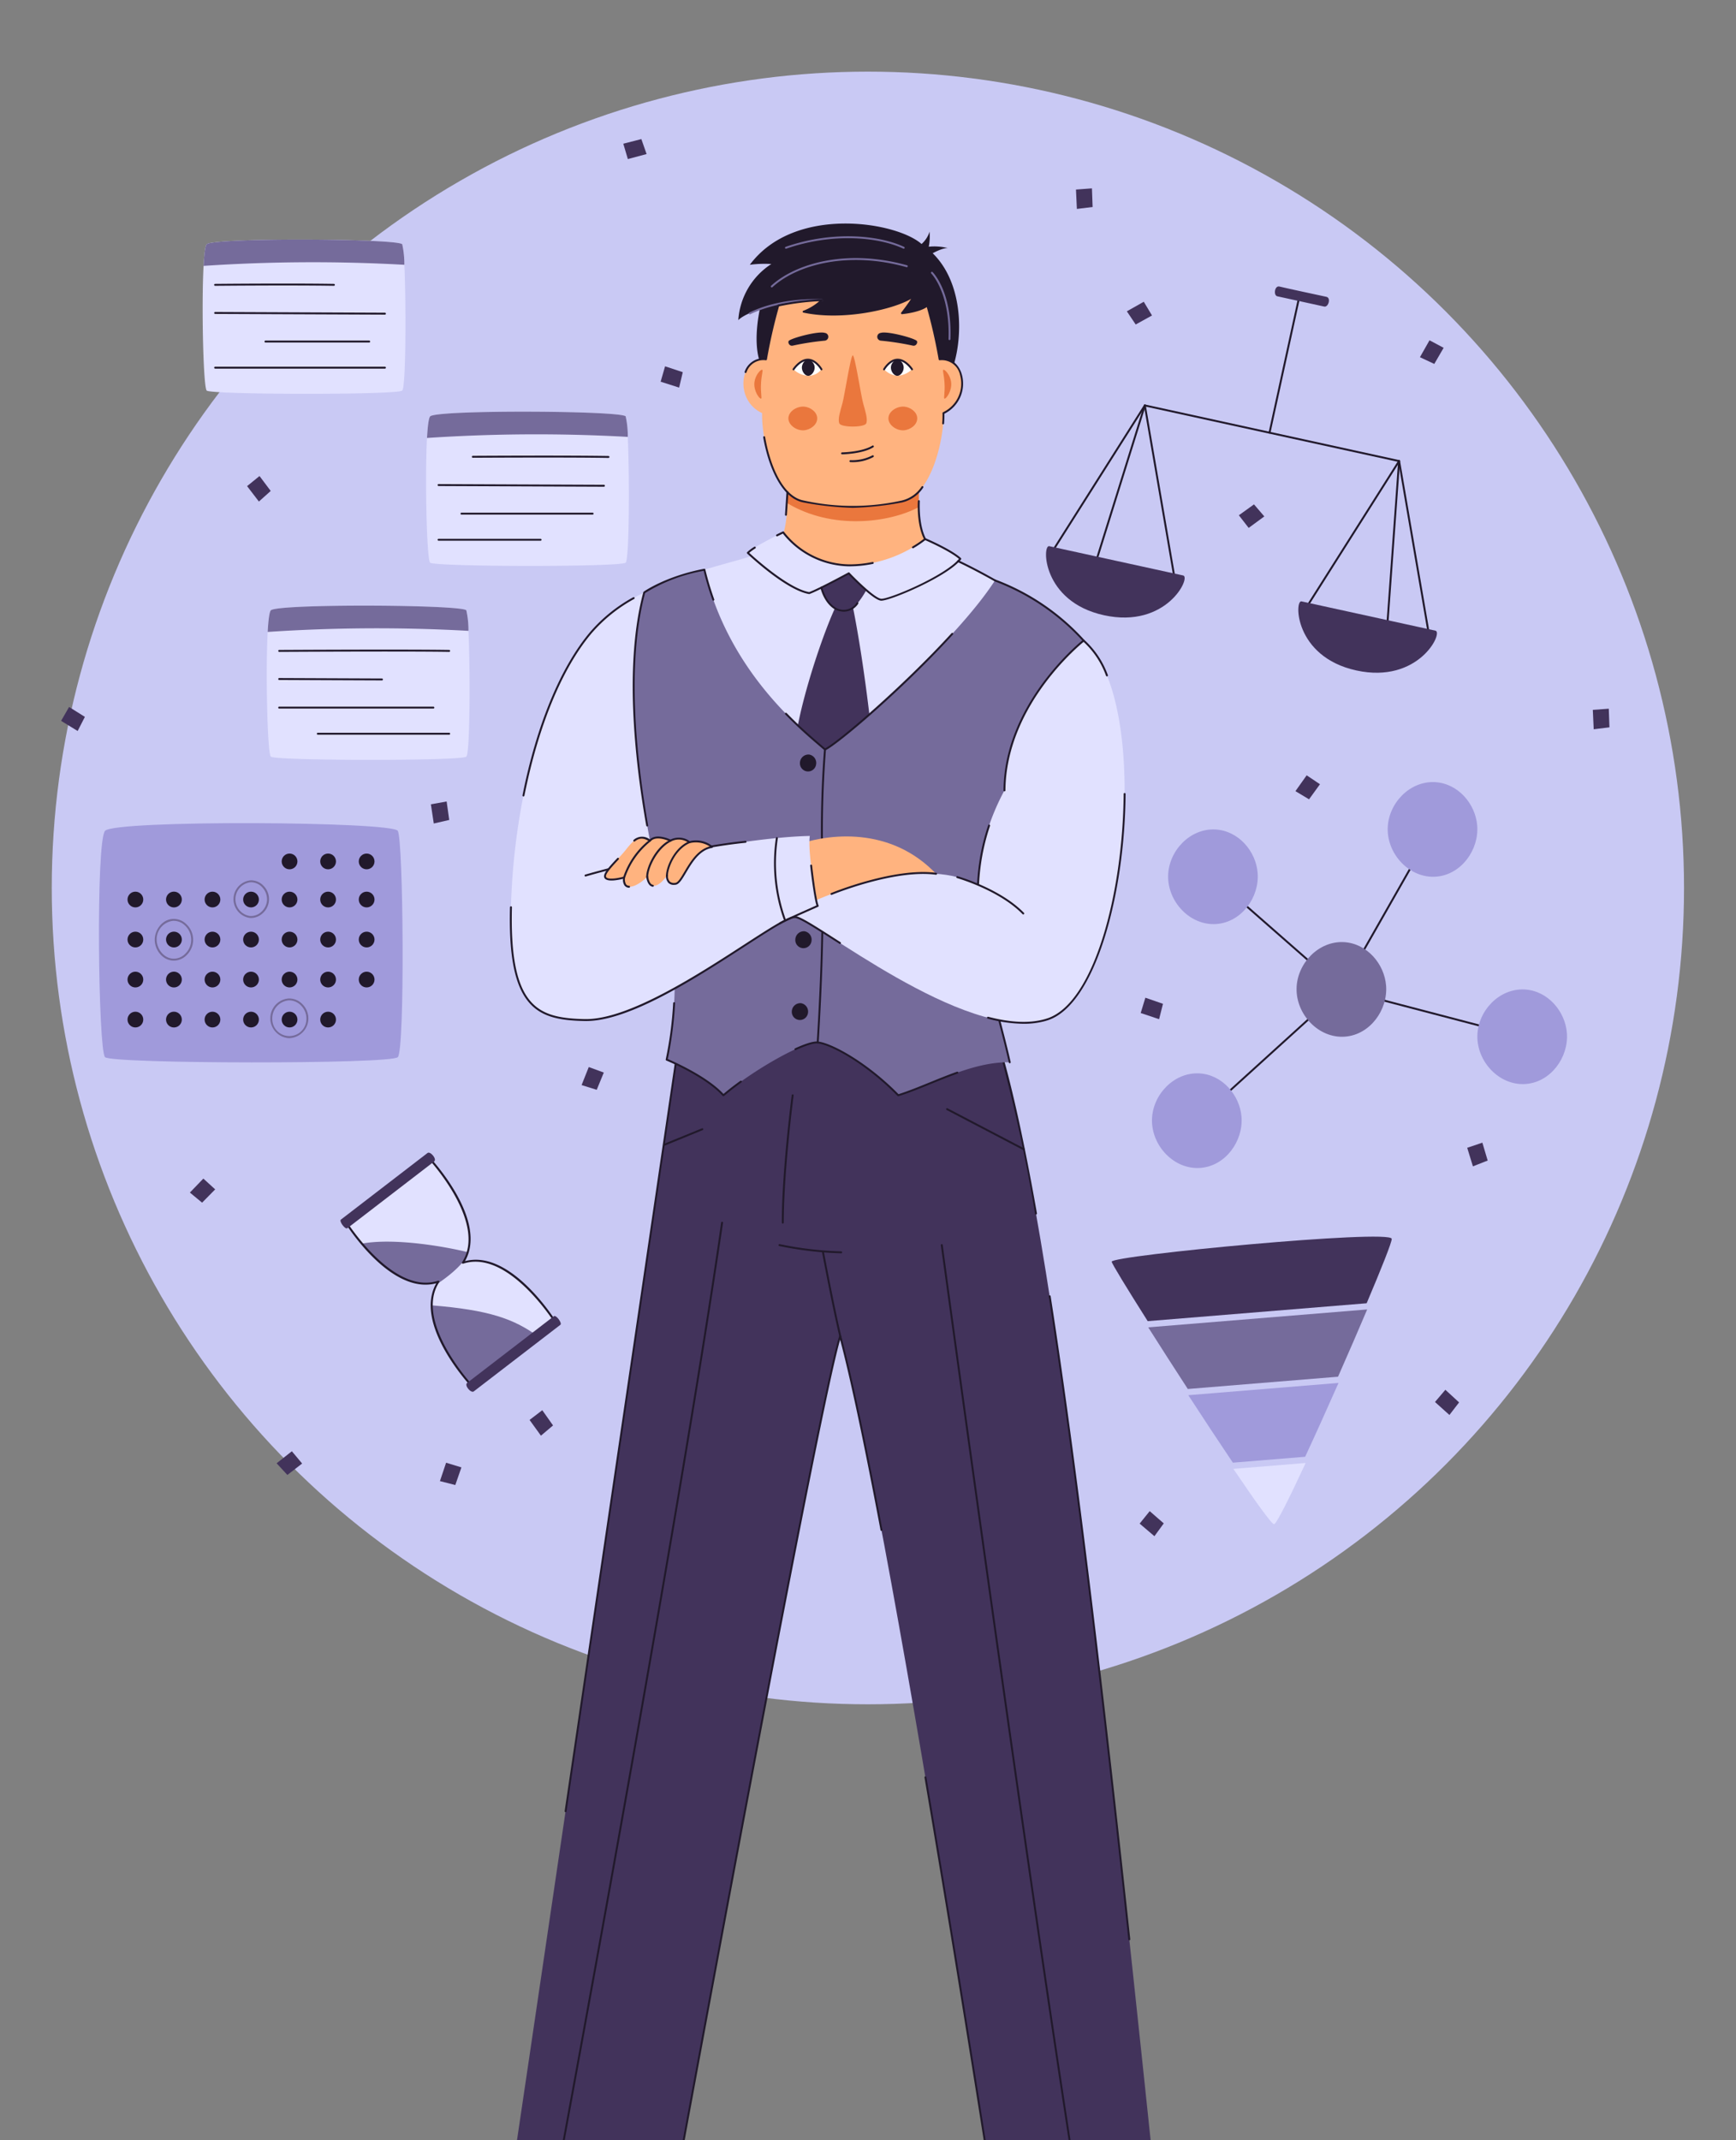 <svg xmlns="http://www.w3.org/2000/svg" xmlns:xlink="http://www.w3.org/1999/xlink" width="400" height="493" viewBox="0 0 400 493">
  <rect x="0" y="0" width="400" height="493" fill="#808080" stroke="none"/>
  <defs>
    <clipPath id="clip-path">
      <rect id="Rectángulo_413147" data-name="Rectángulo 413147" width="400" height="493" transform="translate(180 4134)" fill="#fff" stroke="#707070" stroke-width="1"/>
    </clipPath>
  </defs>
  <g id="Enmascarar_grupo_1098792" data-name="Enmascarar grupo 1098792" transform="translate(-180 -4134)" clip-path="url(#clip-path)">
    <g id="Grupo_1161847" data-name="Grupo 1161847" transform="translate(91 4138)">
      <g id="_34238889_esty_1_" data-name="34238889_esty (1)">
        <rect id="Rectángulo_413146" data-name="Rectángulo 413146" width="578" height="578" fill="none"/>
        <g id="Grupo_1161846" data-name="Grupo 1161846" transform="translate(100.927 12.501)">
          <g id="Grupo_1161763" data-name="Grupo 1161763">
            <g id="Grupo_1161663" data-name="Grupo 1161663">
              <circle id="Elipse_11839" data-name="Elipse 11839" cx="188.048" cy="188.048" r="188.048" fill="#c9c9f4"/>
            </g>
            <g id="Grupo_1161664" data-name="Grupo 1161664" transform="translate(10.874 173.118)">
              <path id="Trazado_1014792" data-name="Trazado 1014792" d="M388.778,644.4c2.151-2.549,66.171-2.181,67.46,0s1.666,50.465,0,52.131-65.9,1.557-67.46,0S386.629,646.949,388.778,644.4Z" transform="translate(-387.379 -642.627)" fill="#a09adb"/>
            </g>
            <g id="Grupo_1161665" data-name="Grupo 1161665" transform="translate(49.539 123.01)">
              <path id="Trazado_1014793" data-name="Trazado 1014793" d="M567.062,504.151c-1.112,1.023-44.013.957-45.053,0-.8-.731-1.215-19.893-.722-28.727.149-2.707.387-4.6.722-4.97,1.438-1.561,44.194-1.338,45.053,0a21.136,21.136,0,0,1,.487,4.721C567.968,483.906,567.922,503.366,567.062,504.151Z" transform="translate(-521.075 -469.364)" fill="#e1e1ff"/>
            </g>
            <g id="Grupo_1161666" data-name="Grupo 1161666" transform="translate(17.455 188.898)">
              <circle id="Elipse_11840" data-name="Elipse 11840" cx="1.814" cy="1.814" r="1.814" fill="#21192b"/>
            </g>
            <g id="Grupo_1161667" data-name="Grupo 1161667" transform="translate(26.335 188.898)">
              <path id="Trazado_1014794" data-name="Trazado 1014794" d="M444.47,699a1.814,1.814,0,1,1-1.814-1.814A1.814,1.814,0,0,1,444.47,699Z" transform="translate(-440.842 -697.189)" fill="#21192b"/>
            </g>
            <g id="Grupo_1161668" data-name="Grupo 1161668" transform="translate(35.216 188.898)">
              <circle id="Elipse_11841" data-name="Elipse 11841" cx="1.814" cy="1.814" r="1.814" fill="#21192b"/>
            </g>
            <g id="Grupo_1161669" data-name="Grupo 1161669" transform="translate(44.097 188.898)">
              <circle id="Elipse_11842" data-name="Elipse 11842" cx="1.814" cy="1.814" r="1.814" fill="#21192b"/>
            </g>
            <g id="Grupo_1161670" data-name="Grupo 1161670" transform="translate(52.977 188.898)">
              <circle id="Elipse_11843" data-name="Elipse 11843" cx="1.814" cy="1.814" r="1.814" fill="#21192b"/>
            </g>
            <g id="Grupo_1161671" data-name="Grupo 1161671" transform="translate(61.858 188.898)">
              <circle id="Elipse_11844" data-name="Elipse 11844" cx="1.814" cy="1.814" r="1.814" fill="#21192b"/>
            </g>
            <g id="Grupo_1161672" data-name="Grupo 1161672" transform="translate(70.738 188.898)">
              <circle id="Elipse_11845" data-name="Elipse 11845" cx="1.814" cy="1.814" r="1.814" fill="#21192b"/>
            </g>
            <g id="Grupo_1161673" data-name="Grupo 1161673" transform="translate(52.977 180.121)">
              <circle id="Elipse_11846" data-name="Elipse 11846" cx="1.814" cy="1.814" r="1.814" fill="#21192b"/>
            </g>
            <g id="Grupo_1161674" data-name="Grupo 1161674" transform="translate(61.858 180.121)">
              <circle id="Elipse_11847" data-name="Elipse 11847" cx="1.814" cy="1.814" r="1.814" fill="#21192b"/>
            </g>
            <g id="Grupo_1161675" data-name="Grupo 1161675" transform="translate(70.738 180.121)">
              <circle id="Elipse_11848" data-name="Elipse 11848" cx="1.814" cy="1.814" r="1.814" fill="#21192b"/>
            </g>
            <g id="Grupo_1161676" data-name="Grupo 1161676" transform="translate(17.455 198.116)">
              <circle id="Elipse_11849" data-name="Elipse 11849" cx="1.814" cy="1.814" r="1.814" fill="#21192b"/>
            </g>
            <g id="Grupo_1161677" data-name="Grupo 1161677" transform="translate(26.335 198.116)">
              <path id="Trazado_1014795" data-name="Trazado 1014795" d="M444.47,730.875a1.814,1.814,0,1,1-1.814-1.814A1.814,1.814,0,0,1,444.47,730.875Z" transform="translate(-440.842 -729.061)" fill="#21192b"/>
            </g>
            <g id="Grupo_1161678" data-name="Grupo 1161678" transform="translate(35.216 198.116)">
              <circle id="Elipse_11850" data-name="Elipse 11850" cx="1.814" cy="1.814" r="1.814" fill="#21192b"/>
            </g>
            <g id="Grupo_1161679" data-name="Grupo 1161679" transform="translate(44.097 198.116)">
              <circle id="Elipse_11851" data-name="Elipse 11851" cx="1.814" cy="1.814" r="1.814" fill="#21192b"/>
            </g>
            <g id="Grupo_1161680" data-name="Grupo 1161680" transform="translate(52.977 198.116)">
              <circle id="Elipse_11852" data-name="Elipse 11852" cx="1.814" cy="1.814" r="1.814" fill="#21192b"/>
            </g>
            <g id="Grupo_1161681" data-name="Grupo 1161681" transform="translate(61.858 198.116)">
              <circle id="Elipse_11853" data-name="Elipse 11853" cx="1.814" cy="1.814" r="1.814" fill="#21192b"/>
            </g>
            <g id="Grupo_1161682" data-name="Grupo 1161682" transform="translate(70.738 198.116)">
              <circle id="Elipse_11854" data-name="Elipse 11854" cx="1.814" cy="1.814" r="1.814" fill="#21192b"/>
            </g>
            <g id="Grupo_1161683" data-name="Grupo 1161683" transform="translate(17.455 207.333)">
              <circle id="Elipse_11855" data-name="Elipse 11855" cx="1.814" cy="1.814" r="1.814" fill="#21192b"/>
            </g>
            <g id="Grupo_1161684" data-name="Grupo 1161684" transform="translate(26.335 207.333)">
              <path id="Trazado_1014796" data-name="Trazado 1014796" d="M444.47,762.747a1.814,1.814,0,1,1-1.814-1.814A1.814,1.814,0,0,1,444.47,762.747Z" transform="translate(-440.842 -760.933)" fill="#21192b"/>
            </g>
            <g id="Grupo_1161685" data-name="Grupo 1161685" transform="translate(35.216 207.333)">
              <circle id="Elipse_11856" data-name="Elipse 11856" cx="1.814" cy="1.814" r="1.814" fill="#21192b"/>
            </g>
            <g id="Grupo_1161686" data-name="Grupo 1161686" transform="translate(44.097 207.333)">
              <circle id="Elipse_11857" data-name="Elipse 11857" cx="1.814" cy="1.814" r="1.814" fill="#21192b"/>
            </g>
            <g id="Grupo_1161687" data-name="Grupo 1161687" transform="translate(52.977 207.333)">
              <circle id="Elipse_11858" data-name="Elipse 11858" cx="1.814" cy="1.814" r="1.814" fill="#21192b"/>
            </g>
            <g id="Grupo_1161688" data-name="Grupo 1161688" transform="translate(61.858 207.333)">
              <circle id="Elipse_11859" data-name="Elipse 11859" cx="1.814" cy="1.814" r="1.814" fill="#21192b"/>
            </g>
            <g id="Grupo_1161689" data-name="Grupo 1161689" transform="translate(70.738 207.333)">
              <circle id="Elipse_11860" data-name="Elipse 11860" cx="1.814" cy="1.814" r="1.814" fill="#21192b"/>
            </g>
            <g id="Grupo_1161690" data-name="Grupo 1161690" transform="translate(17.455 216.551)">
              <circle id="Elipse_11861" data-name="Elipse 11861" cx="1.814" cy="1.814" r="1.814" fill="#21192b"/>
            </g>
            <g id="Grupo_1161691" data-name="Grupo 1161691" transform="translate(26.335 216.551)">
              <path id="Trazado_1014797" data-name="Trazado 1014797" d="M444.47,794.619a1.814,1.814,0,1,1-1.814-1.814A1.814,1.814,0,0,1,444.47,794.619Z" transform="translate(-440.842 -792.805)" fill="#21192b"/>
            </g>
            <g id="Grupo_1161692" data-name="Grupo 1161692" transform="translate(35.216 216.551)">
              <circle id="Elipse_11862" data-name="Elipse 11862" cx="1.814" cy="1.814" r="1.814" fill="#21192b"/>
            </g>
            <g id="Grupo_1161693" data-name="Grupo 1161693" transform="translate(44.097 216.551)">
              <circle id="Elipse_11863" data-name="Elipse 11863" cx="1.814" cy="1.814" r="1.814" fill="#21192b"/>
            </g>
            <g id="Grupo_1161694" data-name="Grupo 1161694" transform="translate(52.977 216.551)">
              <circle id="Elipse_11864" data-name="Elipse 11864" cx="1.814" cy="1.814" r="1.814" fill="#21192b"/>
            </g>
            <g id="Grupo_1161695" data-name="Grupo 1161695" transform="translate(61.858 216.551)">
              <circle id="Elipse_11865" data-name="Elipse 11865" cx="1.814" cy="1.814" r="1.814" fill="#21192b"/>
            </g>
            <g id="Grupo_1161696" data-name="Grupo 1161696" transform="translate(23.727 195.167)">
              <path id="Trazado_1014798" data-name="Trazado 1014798" d="M436.228,728.478h-.084c-2.581-.055-4.319-2.529-4.323-4.8,0-2.234,1.692-4.7,4.223-4.805h0a4.162,4.162,0,0,1,3.029,1.178,4.924,4.924,0,0,1,.109,7.154A4.179,4.179,0,0,1,436.228,728.478Zm-.019-9.171c-.049,0-.1,0-.146,0h0a4.292,4.292,0,0,0-3.8,4.362c0,2.024,1.6,4.313,3.89,4.363a3.694,3.694,0,0,0,2.715-1.148,4.481,4.481,0,0,0-.1-6.518A3.75,3.75,0,0,0,436.209,719.307Zm-.155-.218h0Z" transform="translate(-431.821 -718.864)" fill="#756b9b"/>
            </g>
            <g id="Grupo_1161697" data-name="Grupo 1161697" transform="translate(41.869 186.287)">
              <path id="Trazado_1014799" data-name="Trazado 1014799" d="M498.595,696.83q-.152,0-.3-.013a4.36,4.36,0,0,1,.2-8.654h0a3.9,3.9,0,0,1,2.934,1.215,4.36,4.36,0,0,1-.216,6.428A3.958,3.958,0,0,1,498.595,696.83Zm-.088-8.224a3.918,3.918,0,0,0-.181,7.77,3.486,3.486,0,0,0,2.59-.9,4.009,4.009,0,0,0,1.371-2.8,4.06,4.06,0,0,0-1.178-2.981,3.482,3.482,0,0,0-2.6-1.085Zm-.008-.221h0Z" transform="translate(-494.552 -688.16)" fill="#756b9b"/>
            </g>
            <g id="Grupo_1161698" data-name="Grupo 1161698" transform="translate(50.366 213.501)">
              <path id="Trazado_1014800" data-name="Trazado 1014800" d="M528.286,791.4c-.075,0-.15,0-.225-.007a4.584,4.584,0,0,1,.1-9.132h0a4.217,4.217,0,0,1,3.205,1.357,4.666,4.666,0,0,1,1.32,3.559A4.562,4.562,0,0,1,528.286,791.4Zm-.11-8.7a4.153,4.153,0,0,0-3.8,4.26,3.934,3.934,0,0,0,7.865.181,4.278,4.278,0,0,0-1.2-3.219,3.8,3.8,0,0,0-2.871-1.222Z" transform="translate(-523.935 -782.26)" fill="#756b9b"/>
            </g>
            <g id="Grupo_1161699" data-name="Grupo 1161699" transform="translate(49.751 123.01)">
              <path id="Trazado_1014801" data-name="Trazado 1014801" d="M568.07,475.174a378.264,378.264,0,0,0-46.262.249c.149-2.707.387-4.6.722-4.97,1.438-1.561,44.194-1.338,45.053,0A21.126,21.126,0,0,1,568.07,475.174Z" transform="translate(-521.808 -469.364)" fill="#756b9b"/>
            </g>
            <g id="Grupo_1161700" data-name="Grupo 1161700" transform="translate(52.183 133.142)">
              <path id="Trazado_1014802" data-name="Trazado 1014802" d="M569.587,504.917h0c-10-.169-38.856,0-39.146,0h0a.221.221,0,0,1,0-.443c.29,0,29.147-.169,39.156,0a.221.221,0,0,1,0,.443Z" transform="translate(-530.215 -504.399)" fill="#21192b"/>
            </g>
            <g id="Grupo_1161701" data-name="Grupo 1161701" transform="translate(52.183 139.693)">
              <path id="Trazado_1014803" data-name="Trazado 1014803" d="M554.129,527.594h0l-23.693-.1a.221.221,0,0,1,0-.443h0l23.693.1a.222.222,0,0,1,0,.443Z" transform="translate(-530.215 -527.051)" fill="#21192b"/>
            </g>
            <g id="Grupo_1161702" data-name="Grupo 1161702" transform="translate(52.182 146.279)">
              <path id="Trazado_1014804" data-name="Trazado 1014804" d="M565.958,550.266H530.436a.221.221,0,1,1,0-.443h35.522a.221.221,0,0,1,0,.443Z" transform="translate(-530.214 -549.823)" fill="#21192b"/>
            </g>
            <g id="Grupo_1161703" data-name="Grupo 1161703" transform="translate(61.063 152.295)">
              <path id="Trazado_1014805" data-name="Trazado 1014805" d="M591.414,571.067h-30.27a.222.222,0,0,1,0-.443h30.27a.222.222,0,1,1,0,.443Z" transform="translate(-560.922 -570.624)" fill="#21192b"/>
            </g>
            <g id="Grupo_1161704" data-name="Grupo 1161704" transform="translate(86.247 78.329)">
              <path id="Trazado_1014806" data-name="Trazado 1014806" d="M693.988,349.658c-1.112,1.023-44.013.957-45.053,0-.8-.731-1.215-19.893-.722-28.727.149-2.707.387-4.6.722-4.97,1.438-1.561,44.194-1.338,45.053,0a21.119,21.119,0,0,1,.487,4.721C694.893,329.413,694.848,348.873,693.988,349.658Z" transform="translate(-648.001 -314.871)" fill="#e1e1ff"/>
            </g>
            <g id="Grupo_1161705" data-name="Grupo 1161705" transform="translate(86.459 78.329)">
              <path id="Trazado_1014807" data-name="Trazado 1014807" d="M695,320.681a378.256,378.256,0,0,0-46.262.249c.149-2.707.387-4.6.722-4.97,1.438-1.561,44.194-1.338,45.053,0A21.119,21.119,0,0,1,695,320.681Z" transform="translate(-648.734 -314.871)" fill="#756b9b"/>
            </g>
            <g id="Grupo_1161706" data-name="Grupo 1161706" transform="translate(96.794 88.45)">
              <path id="Trazado_1014808" data-name="Trazado 1014808" d="M715.937,350.4h0c-10-.169-31.032-.039-31.243-.038h0a.221.221,0,0,1,0-.443c.211,0,21.243-.131,31.253.038a.221.221,0,0,1,0,.443Z" transform="translate(-684.467 -349.866)" fill="#21192b"/>
            </g>
            <g id="Grupo_1161707" data-name="Grupo 1161707" transform="translate(88.891 95.013)">
              <path id="Trazado_1014809" data-name="Trazado 1014809" d="M695.49,373.162h0L657.362,373a.222.222,0,0,1,0-.443h0l38.128.16a.222.222,0,0,1,0,.443Z" transform="translate(-657.141 -372.558)" fill="#21192b"/>
            </g>
            <g id="Grupo_1161708" data-name="Grupo 1161708" transform="translate(94.198 101.598)">
              <path id="Trazado_1014810" data-name="Trazado 1014810" d="M705.93,395.772H675.716a.222.222,0,1,1,0-.443H705.93a.222.222,0,0,1,0,.443Z" transform="translate(-675.494 -395.329)" fill="#21192b"/>
            </g>
            <g id="Grupo_1161709" data-name="Grupo 1161709" transform="translate(88.891 107.614)">
              <path id="Trazado_1014811" data-name="Trazado 1014811" d="M680.889,416.574H657.362a.222.222,0,0,1,0-.443h23.527a.222.222,0,0,1,0,.443Z" transform="translate(-657.141 -416.131)" fill="#21192b"/>
            </g>
            <g id="Grupo_1161710" data-name="Grupo 1161710" transform="translate(34.768 38.686)">
              <path id="Trazado_1014812" data-name="Trazado 1014812" d="M515.987,212.582c-1.112,1.023-44.013.957-45.053,0-.8-.731-1.215-19.893-.722-28.727.149-2.707.387-4.6.722-4.97,1.438-1.561,44.194-1.338,45.053,0a21.117,21.117,0,0,1,.487,4.721C516.892,192.337,516.846,211.8,515.987,212.582Z" transform="translate(-470 -177.796)" fill="#e1e1ff"/>
            </g>
            <g id="Grupo_1161711" data-name="Grupo 1161711" transform="translate(34.98 38.686)">
              <path id="Trazado_1014813" data-name="Trazado 1014813" d="M516.994,183.606a378.241,378.241,0,0,0-46.262.249c.149-2.707.387-4.6.722-4.97,1.438-1.561,44.194-1.338,45.053,0A21.1,21.1,0,0,1,516.994,183.606Z" transform="translate(-470.732 -177.796)" fill="#756b9b"/>
            </g>
            <g id="Grupo_1161712" data-name="Grupo 1161712" transform="translate(37.411 48.818)">
              <path id="Trazado_1014814" data-name="Trazado 1014814" d="M479.361,213.349a.221.221,0,0,1,0-.443c.172,0,17.372-.169,27.381,0a.221.221,0,0,1,.217.225.225.225,0,0,1-.225.218c-10-.168-27.2,0-27.369,0Z" transform="translate(-479.139 -212.831)" fill="#21192b"/>
            </g>
            <g id="Grupo_1161713" data-name="Grupo 1161713" transform="translate(37.411 55.369)">
              <path id="Trazado_1014815" data-name="Trazado 1014815" d="M518.511,236.09h0l-39.151-.165a.222.222,0,0,1,0-.443h0l39.151.165a.222.222,0,0,1,0,.443Z" transform="translate(-479.139 -235.482)" fill="#21192b"/>
            </g>
            <g id="Grupo_1161714" data-name="Grupo 1161714" transform="translate(49.032 61.955)">
              <path id="Trazado_1014816" data-name="Trazado 1014816" d="M543.442,258.7h-23.9a.222.222,0,1,1,0-.443h23.9a.222.222,0,0,1,0,.443Z" transform="translate(-519.319 -258.255)" fill="#21192b"/>
            </g>
            <g id="Grupo_1161715" data-name="Grupo 1161715" transform="translate(37.411 67.971)">
              <path id="Trazado_1014817" data-name="Trazado 1014817" d="M518.511,279.5H479.36a.222.222,0,0,1,0-.443h39.151a.222.222,0,0,1,0,.443Z" transform="translate(-479.139 -279.056)" fill="#21192b"/>
            </g>
            <g id="Grupo_1161716" data-name="Grupo 1161716" transform="translate(67.65 250.124)">
              <path id="Trazado_1014818" data-name="Trazado 1014818" d="M632.21,947.031l-4.073,3.131-15.086,11.6s-9.442-10.024-9.454-18.8a9.858,9.858,0,0,1,1.22-4.924c.1-.18.209-.361.324-.538-6.746,2.24-13.559-3.936-17.641-8.757a48.081,48.081,0,0,1-3.8-5.116l19.159-14.73s11.788,12.519,9.035,21.823v.009a9.314,9.314,0,0,1-.547,1.41s0,0,0,.006a8.739,8.739,0,0,1-.576,1.02C621.407,929.622,632.21,947.031,632.21,947.031Z" transform="translate(-583.696 -908.891)" fill="#e1e1ff"/>
            </g>
            <g id="Grupo_1161717" data-name="Grupo 1161717" transform="translate(71.455 269.516)">
              <path id="Trazado_1014819" data-name="Trazado 1014819" d="M621.242,978.374v.009a3.387,3.387,0,0,1-.547,1.41s0,0,0,.006c-1.131,1.836-3.827,4.125-6.523,5.9.1-.18.209-.361.324-.539-6.746,2.24-13.559-3.936-17.641-8.757C604.268,975.025,616.1,977.084,621.242,978.374Z" transform="translate(-596.852 -975.944)" fill="#756b9b"/>
            </g>
            <g id="Grupo_1161718" data-name="Grupo 1161718" transform="translate(87.551 284.189)">
              <path id="Trazado_1014820" data-name="Trazado 1014820" d="M677.048,1033.883l-15.086,11.6s-9.442-10.024-9.454-18.8C665.644,1027.743,671.505,1029.785,677.048,1033.883Z" transform="translate(-652.509 -1026.678)" fill="#756b9b"/>
            </g>
            <g id="Grupo_1161719" data-name="Grupo 1161719" transform="translate(67.428 249.901)">
              <path id="Trazado_1014821" data-name="Trazado 1014821" d="M612.505,961.433a.22.22,0,0,1-.161-.07c-.567-.6-13.6-14.623-8.238-24.041a9.588,9.588,0,0,1-2.485.325c-9.563,0-18.254-13.81-18.657-14.458a.221.221,0,0,1,.053-.292l19.161-14.73a.222.222,0,0,1,.3.024c.567.6,13.6,14.623,8.239,24.041,10.491-2.8,20.7,13.429,21.142,14.134a.221.221,0,0,1-.053.292l-19.161,14.73A.218.218,0,0,1,612.505,961.433Zm-7.91-24.71a.222.222,0,0,1,.186.342c-5.629,8.63,6.329,22.277,7.75,23.846l18.839-14.483c-1.152-1.778-11.28-16.867-21.078-13.61a.222.222,0,0,1-.255-.331c5.629-8.63-6.329-22.277-7.75-23.846l-18.839,14.483c1.152,1.778,11.282,16.865,21.079,13.611A.313.313,0,0,1,604.6,936.723Z" transform="translate(-582.93 -908.121)" fill="#21192b"/>
            </g>
            <g id="Grupo_1161720" data-name="Grupo 1161720" transform="translate(95.53 286.647)">
              <path id="Trazado_1014822" data-name="Trazado 1014822" d="M701.769,1037.2,681.8,1052.552c-.624.479-2.252-1.4-1.513-1.968l19.968-15.351C700.786,1034.826,702.223,1036.854,701.769,1037.2Z" transform="translate(-680.1 -1035.179)" fill="#42335b"/>
            </g>
            <g id="Grupo_1161721" data-name="Grupo 1161721" transform="translate(66.526 249.017)">
              <path id="Trazado_1014823" data-name="Trazado 1014823" d="M579.9,920.493l19.968-15.351c.624-.479,2.252,1.4,1.513,1.968l-19.968,15.351C580.882,922.868,579.445,920.842,579.9,920.493Z" transform="translate(-579.811 -905.064)" fill="#42335b"/>
            </g>
            <g id="Grupo_1161722" data-name="Grupo 1161722" transform="translate(272.261 320.5)">
              <path id="Trazado_1014824" data-name="Trazado 1014824" d="M1300.56,1166.337c.541-.044,3.5-5.959,7.281-14.1l-16.656,1.36C1296.2,1161.019,1300.025,1166.381,1300.56,1166.337Z" transform="translate(-1291.185 -1152.234)" fill="#e1e1ff"/>
            </g>
            <g id="Grupo_1161723" data-name="Grupo 1161723" transform="translate(261.876 302.062)">
              <path id="Trazado_1014825" data-name="Trazado 1014825" d="M1265.545,1106.849l16.656-1.36c2.368-5.094,5.06-11.062,7.689-17.011l-34.613,2.826C1258.818,1096.75,1262.413,1102.2,1265.545,1106.849Z" transform="translate(-1255.277 -1088.478)" fill="#a09adb"/>
            </g>
            <g id="Grupo_1161724" data-name="Grupo 1161724" transform="translate(244.221 268.365)">
              <path id="Trazado_1014826" data-name="Trazado 1014826" d="M1258.758,972.468c-.187-2.284-64.644,3.841-64.528,5.269.037.446,3.5,6.115,8.3,13.693l50.448-4.119C1256.4,979.24,1258.816,973.171,1258.758,972.468Z" transform="translate(-1194.23 -971.963)" fill="#42335b"/>
            </g>
            <g id="Grupo_1161725" data-name="Grupo 1161725" transform="translate(252.642 285.14)">
              <path id="Trazado_1014827" data-name="Trazado 1014827" d="M1223.35,1034.086c2.736,4.318,5.9,9.255,9.12,14.2l34.613-2.826c2.387-5.4,4.723-10.788,6.716-15.495Z" transform="translate(-1223.35 -1029.967)" fill="#756b9b"/>
            </g>
            <g id="Grupo_1161726" data-name="Grupo 1161726" transform="translate(263.616 185.247)">
              <path id="Trazado_1014828" data-name="Trazado 1014828" d="M1261.516,741.192a.221.221,0,0,1-.149-.385l33.131-30.071-29.407-25.784a.222.222,0,0,1,.292-.333l29.594,25.948a.222.222,0,0,1,0,.331l-33.316,30.237A.221.221,0,0,1,1261.516,741.192Z" transform="translate(-1261.295 -684.563)" fill="#21192b"/>
            </g>
            <g id="Grupo_1161727" data-name="Grupo 1161727" transform="translate(296.928 174.34)">
              <path id="Trazado_1014829" data-name="Trazado 1014829" d="M1418.356,695.055a.215.215,0,0,1-.056-.007l-41.656-10.906a.222.222,0,0,1-.136-.324l21-36.854a.222.222,0,0,1,.385.22l-20.853,36.6,41.377,10.833a.221.221,0,0,1-.056.436Z" transform="translate(-1376.479 -646.852)" fill="#21192b"/>
            </g>
            <g id="Grupo_1161728" data-name="Grupo 1161728" transform="translate(257.226 174.562)">
              <path id="Trazado_1014830" data-name="Trazado 1014830" d="M1250.088,647.631c-5.841-.3-10.744,4.9-10.886,10.6-.151,6.052,5.094,11.642,11.172,11.172,5.769-.446,9.884-6.165,9.453-11.745C1259.444,652.662,1255.424,647.906,1250.088,647.631Z" transform="translate(-1239.199 -647.619)" fill="#a09adb"/>
            </g>
            <g id="Grupo_1161729" data-name="Grupo 1161729" transform="translate(253.506 230.748)">
              <path id="Trazado_1014831" data-name="Trazado 1014831" d="M1237.227,841.905c-5.841-.3-10.744,4.9-10.886,10.6-.151,6.052,5.094,11.643,11.173,11.172,5.768-.446,9.884-6.165,9.454-11.745C1246.58,846.936,1242.563,842.18,1237.227,841.905Z" transform="translate(-1226.338 -841.893)" fill="#a09adb"/>
            </g>
            <g id="Grupo_1161730" data-name="Grupo 1161730" transform="translate(286.82 200.511)">
              <path id="Trazado_1014832" data-name="Trazado 1014832" d="M1352.418,737.354c-5.841-.3-10.744,4.9-10.886,10.6-.151,6.052,5.095,11.642,11.172,11.172,5.769-.446,9.884-6.165,9.454-11.745C1361.774,742.385,1357.754,737.629,1352.418,737.354Z" transform="translate(-1341.529 -737.342)" fill="#756b9b"/>
            </g>
            <g id="Grupo_1161731" data-name="Grupo 1161731" transform="translate(328.478 211.416)">
              <path id="Trazado_1014833" data-name="Trazado 1014833" d="M1496.458,775.063c-5.841-.3-10.744,4.9-10.885,10.6-.151,6.052,5.094,11.642,11.172,11.172,5.769-.446,9.885-6.165,9.454-11.745C1505.811,780.094,1501.791,775.338,1496.458,775.063Z" transform="translate(-1485.569 -775.051)" fill="#a09adb"/>
            </g>
            <g id="Grupo_1161732" data-name="Grupo 1161732" transform="translate(307.817 163.656)">
              <path id="Trazado_1014834" data-name="Trazado 1014834" d="M1425.018,609.921c-5.841-.3-10.744,4.9-10.886,10.6-.151,6.052,5.094,11.642,11.172,11.172,5.768-.446,9.884-6.165,9.453-11.745C1434.374,614.953,1430.354,610.2,1425.018,609.921Z" transform="translate(-1414.129 -609.909)" fill="#a09adb"/>
            </g>
            <g id="Grupo_1161742" data-name="Grupo 1161742" transform="translate(229.093 49.482)">
              <g id="Grupo_1161733" data-name="Grupo 1161733" transform="translate(22.546 27.189)">
                <path id="Trazado_1014835" data-name="Trazado 1014835" d="M1278.687,322.4a.216.216,0,0,1-.047-.005l-58.586-12.815a.221.221,0,1,1,.094-.432l58.586,12.815a.221.221,0,0,1-.047.438Z" transform="translate(-1219.879 -309.14)" fill="#21192b"/>
              </g>
              <g id="Grupo_1161734" data-name="Grupo 1161734" transform="translate(51.277 1.987)">
                <path id="Trazado_1014836" data-name="Trazado 1014836" d="M1319.446,253.926a.218.218,0,0,1-.047-.005.221.221,0,0,1-.169-.263l6.888-31.487a.221.221,0,0,1,.432.095l-6.887,31.487A.222.222,0,0,1,1319.446,253.926Z" transform="translate(-1319.224 -221.996)" fill="#21192b"/>
              </g>
              <g id="Grupo_1161735" data-name="Grupo 1161735" transform="translate(1.5 27.189)">
                <path id="Trazado_1014837" data-name="Trazado 1014837" d="M1175.138,348.886a.222.222,0,0,1-.218-.184l-6.665-38.738L1147.516,342.7a.222.222,0,0,1-.375-.237l21.046-33.221a.222.222,0,0,1,.406.081l6.763,39.3a.222.222,0,0,1-.181.256Z" transform="translate(-1147.107 -309.137)" fill="#21192b"/>
              </g>
              <g id="Grupo_1161736" data-name="Grupo 1161736" transform="translate(60.084 40.003)">
                <path id="Trazado_1014838" data-name="Trazado 1014838" d="M1377.709,393.195a.222.222,0,0,1-.218-.184l-6.665-38.738-20.738,32.735a.222.222,0,0,1-.375-.237l21.046-33.221a.219.219,0,0,1,.231-.1.222.222,0,0,1,.175.18l6.763,39.3a.222.222,0,0,1-.181.256A.19.19,0,0,1,1377.709,393.195Z" transform="translate(-1349.678 -353.446)" fill="#21192b"/>
              </g>
              <g id="Grupo_1161737" data-name="Grupo 1161737" transform="translate(11.476 27.189)">
                <path id="Trazado_1014839" data-name="Trazado 1014839" d="M1181.825,344.986a.219.219,0,0,1-.066-.01.222.222,0,0,1-.146-.277l11.068-35.4a.221.221,0,0,1,.423.132l-11.067,35.4A.22.22,0,0,1,1181.825,344.986Z" transform="translate(-1181.603 -309.139)" fill="#21192b"/>
              </g>
              <g id="Grupo_1161738" data-name="Grupo 1161738" transform="translate(78.456 40.004)">
                <path id="Trazado_1014840" data-name="Trazado 1014840" d="M1413.424,391.133h-.016a.221.221,0,0,1-.205-.237l2.675-37.239a.221.221,0,0,1,.442.031l-2.675,37.239A.222.222,0,0,1,1413.424,391.133Z" transform="translate(-1413.202 -353.45)" fill="#21192b"/>
              </g>
              <g id="Grupo_1161739" data-name="Grupo 1161739" transform="translate(0 59.823)">
                <path id="Trazado_1014841" data-name="Trazado 1014841" d="M1142.691,421.994c-1.7-.514-1.767,12.764,12.6,15.906s20.1-8.756,18.231-9.164Z" transform="translate(-1141.922 -421.98)" fill="#42335b"/>
              </g>
              <g id="Grupo_1161740" data-name="Grupo 1161740" transform="translate(58.131 72.539)">
                <path id="Trazado_1014842" data-name="Trazado 1014842" d="M1343.691,465.96c-1.7-.514-1.767,12.764,12.6,15.906s20.1-8.756,18.231-9.164Z" transform="translate(-1342.922 -465.946)" fill="#42335b"/>
              </g>
              <g id="Grupo_1161741" data-name="Grupo 1161741" transform="translate(52.737 0)">
                <path id="Trazado_1014843" data-name="Trazado 1014843" d="M1325.315,215.15c1.485.372,9.7,2.122,10.821,2.367s.441,2.452-.491,2.247l-10.821-2.367C1323.889,217.193,1324.2,214.87,1325.315,215.15Z" transform="translate(-1324.271 -215.126)" fill="#42335b"/>
              </g>
            </g>
            <g id="Grupo_1161743" data-name="Grupo 1161743" transform="translate(45.004 93.157)">
              <path id="Trazado_1014844" data-name="Trazado 1014844" d="M505.392,368.467l2.865-2.324,2.578,3.436-2.721,2.437Z" transform="translate(-505.392 -366.143)" fill="#42335b"/>
            </g>
            <g id="Grupo_1161744" data-name="Grupo 1161744" transform="translate(87.355 168.126)">
              <path id="Trazado_1014845" data-name="Trazado 1014845" d="M651.83,626.012l3.631-.648.595,4.254-3.56.816Z" transform="translate(-651.83 -625.364)" fill="#42335b"/>
            </g>
            <g id="Grupo_1161745" data-name="Grupo 1161745" transform="translate(315.247 61.889)">
              <path id="Trazado_1014846" data-name="Trazado 1014846" d="M1442.026,258.026l3.256,1.732-2.157,3.714-3.306-1.556Z" transform="translate(-1439.82 -258.026)" fill="#42335b"/>
            </g>
            <g id="Grupo_1161746" data-name="Grupo 1161746" transform="translate(140.293 67.885)">
              <path id="Trazado_1014847" data-name="Trazado 1014847" d="M834.877,282.3l1.022-3.544,4.08,1.345-.841,3.555Z" transform="translate(-834.877 -278.758)" fill="#42335b"/>
            </g>
            <g id="Grupo_1161747" data-name="Grupo 1161747" transform="translate(131.688 15.537)">
              <path id="Trazado_1014848" data-name="Trazado 1014848" d="M806.175,102.357l-1.051-3.536,4.161-1.067,1.21,3.447Z" transform="translate(-805.124 -97.754)" fill="#42335b"/>
            </g>
            <g id="Grupo_1161748" data-name="Grupo 1161748" transform="translate(273.523 99.687)">
              <path id="Trazado_1014849" data-name="Trazado 1014849" d="M1297.814,394.139l-2.264-2.912,3.488-2.507,2.38,2.771Z" transform="translate(-1295.55 -388.72)" fill="#42335b"/>
            </g>
            <g id="Grupo_1161749" data-name="Grupo 1161749" transform="translate(250.907 213.326)">
              <path id="Trazado_1014850" data-name="Trazado 1014850" d="M1217.35,785.182l1.073-3.529,4.06,1.406-.894,3.542Z" transform="translate(-1217.35 -781.653)" fill="#42335b"/>
            </g>
            <g id="Grupo_1161750" data-name="Grupo 1161750" transform="translate(326.138 246.719)">
              <path id="Trazado_1014851" data-name="Trazado 1014851" d="M1477.48,898.3l3.494-1.182,1.223,4.118-3.4,1.338Z" transform="translate(-1477.48 -897.119)" fill="#42335b"/>
            </g>
            <g id="Grupo_1161751" data-name="Grupo 1161751" transform="translate(318.715 303.644)">
              <path id="Trazado_1014852" data-name="Trazado 1014852" d="M1451.81,1096.761l2.392-2.811,3.164,2.906-2.23,2.895Z" transform="translate(-1451.81 -1093.95)" fill="#42335b"/>
            </g>
            <g id="Grupo_1161752" data-name="Grupo 1161752" transform="translate(250.664 331.599)">
              <path id="Trazado_1014853" data-name="Trazado 1014853" d="M1216.51,1193.482l2.317-2.872,3.239,2.82-2.151,2.953Z" transform="translate(-1216.51 -1190.61)" fill="#42335b"/>
            </g>
            <g id="Grupo_1161753" data-name="Grupo 1161753" transform="translate(235.993 26.89)">
              <path id="Trazado_1014854" data-name="Trazado 1014854" d="M1165.78,137.28l3.679-.272.156,4.292-3.627.446Z" transform="translate(-1165.78 -137.008)" fill="#42335b"/>
            </g>
            <g id="Grupo_1161754" data-name="Grupo 1161754" transform="translate(89.44 320.444)">
              <path id="Trazado_1014855" data-name="Trazado 1014855" d="M660.463,1152.04l3.528,1.076-1.407,4.06-3.542-.9Z" transform="translate(-659.042 -1152.04)" fill="#42335b"/>
            </g>
            <g id="Grupo_1161755" data-name="Grupo 1161755" transform="translate(51.815 317.801)">
              <path id="Trazado_1014856" data-name="Trazado 1014856" d="M532.453,1142.9l2.365,2.831-3.4,2.629-2.477-2.687Z" transform="translate(-528.945 -1142.9)" fill="#42335b"/>
            </g>
            <g id="Grupo_1161756" data-name="Grupo 1161756" transform="translate(110.093 308.347)">
              <path id="Trazado_1014857" data-name="Trazado 1014857" d="M730.454,1112.451l2.93-2.241,2.479,3.508-2.79,2.36Z" transform="translate(-730.454 -1110.21)" fill="#42335b"/>
            </g>
            <g id="Grupo_1161757" data-name="Grupo 1161757" transform="translate(31.825 254.992)">
              <path id="Trazado_1014858" data-name="Trazado 1014858" d="M462.926,925.723l2.724,2.487-3.014,3.06-2.814-2.329Z" transform="translate(-459.822 -925.723)" fill="#42335b"/>
            </g>
            <g id="Grupo_1161758" data-name="Grupo 1161758" transform="translate(355.082 146.75)">
              <path id="Trazado_1014859" data-name="Trazado 1014859" d="M1577.56,551.723l3.679-.272.153,4.293-3.627.446Z" transform="translate(-1577.56 -551.451)" fill="#42335b"/>
            </g>
            <g id="Grupo_1161759" data-name="Grupo 1161759" transform="translate(286.56 162.098)">
              <path id="Trazado_1014860" data-name="Trazado 1014860" d="M1343.218,604.522l3.066,2.053-2.522,3.476-3.132-1.882Z" transform="translate(-1340.63 -604.522)" fill="#42335b"/>
            </g>
            <g id="Grupo_1161760" data-name="Grupo 1161760" transform="translate(122.08 229.297)">
              <path id="Trazado_1014861" data-name="Trazado 1014861" d="M773.555,836.876l3.463,1.271-1.631,3.974-3.487-1.09Z" transform="translate(-771.901 -836.876)" fill="#42335b"/>
            </g>
            <g id="Grupo_1161761" data-name="Grupo 1161761" transform="translate(247.72 53.01)">
              <path id="Trazado_1014862" data-name="Trazado 1014862" d="M1210.223,227.324l1.9,3.16-3.76,2.076-2.036-3.033Z" transform="translate(-1206.33 -227.324)" fill="#42335b"/>
            </g>
            <g id="Grupo_1161762" data-name="Grupo 1161762" transform="translate(2.152 146.356)">
              <path id="Trazado_1014863" data-name="Trazado 1014863" d="M357.223,553.287l1.84-3.2,3.639,2.282-1.666,3.251Z" transform="translate(-357.223 -550.09)" fill="#42335b"/>
            </g>
          </g>
          <g id="Grupo_1161845" data-name="Grupo 1161845" transform="translate(66.57 34.996)">
            <g id="Grupo_1161764" data-name="Grupo 1161764" transform="translate(0 482.689)">
              <path id="Trazado_1014864" data-name="Trazado 1014864" d="M645.348,1839.31c-1.672,7.3,2.888,21.4,0,22.785s-57.767,2.006-62.479.976-4.557-10.259,7-11.62c10.906-1.285,27.97-7.885,29.946-14.877S645.348,1839.31,645.348,1839.31Z" transform="translate(-579.963 -1834.046)" fill="#21192b"/>
            </g>
            <g id="Grupo_1161765" data-name="Grupo 1161765" transform="translate(156.553 488.616)">
              <path id="Trazado_1014865" data-name="Trazado 1014865" d="M1126.488,1857.831c-.912,5.32-7.448,17.025-4.408,20.218s29.49,2.584,33.138,0-4.864-16.569-5.016-21.586S1126.488,1857.831,1126.488,1857.831Z" transform="translate(-1121.28 -1854.539)" fill="#21192b"/>
            </g>
            <g id="Grupo_1161766" data-name="Grupo 1161766" transform="translate(33.615 183.306)">
              <path id="Trazado_1014866" data-name="Trazado 1014866" d="M740.732,802.525s-38.459,261.513-44.539,301.643c15.2,7.3,35.722,5.723,35.722,5.723S772.2,888.714,777.671,871.842c12.617,46.972,41.5,238.049,41.5,238.049s15.2,3.648,35.267-3.04c-12.465-117.961-25.652-252.057-39.827-300.677C782.8,792.211,740.732,802.525,740.732,802.525Z" transform="translate(-696.193 -798.857)" fill="#42335b"/>
            </g>
            <g id="Grupo_1161767" data-name="Grupo 1161767" transform="translate(33.393 256.069)">
              <path id="Trazado_1014867" data-name="Trazado 1014867" d="M726.628,1289.081c-7,0-20.407-.759-31.074-5.879a.222.222,0,0,1-.123-.233c.924-6.1,2.625-17.5,5.2-34.845a.224.224,0,0,1,.251-.187.221.221,0,0,1,.187.251c-2.55,17.193-4.243,28.544-5.173,34.684,14.232,6.762,33.293,5.77,35.292,5.643,1.313-7.2,40.381-221.412,45.732-237.909a.228.228,0,0,1,.216-.153.221.221,0,0,1,.208.164c2.418,9,5.619,24.027,9.515,44.663a.221.221,0,1,1-.435.082c-3.788-20.061-6.918-34.815-9.308-43.879-6.2,21.509-45.126,235.1-45.523,237.281a.222.222,0,0,1-.2.181C731.329,1288.951,729.526,1289.081,726.628,1289.081Z" transform="translate(-695.428 -1050.455)" fill="#21192b"/>
            </g>
            <g id="Grupo_1161768" data-name="Grupo 1161768" transform="translate(51.605 183.124)">
              <path id="Trazado_1014868" data-name="Trazado 1014868" d="M758.621,981.054l-.033,0a.222.222,0,0,1-.187-.252c12.271-83.179,26.188-177.808,26.327-178.754a.223.223,0,0,1,.167-.183c.421-.1,42.507-10.172,74.019,3.66a.224.224,0,0,1,.124.141c2.639,9.051,5.392,21.651,8.185,37.45a.221.221,0,0,1-.436.077,373.934,373.934,0,0,0-8.145-37.3c-30.435-13.306-70.754-4.269-73.5-3.629-.633,4.305-14.262,96.97-26.306,178.606A.22.22,0,0,1,758.621,981.054Z" transform="translate(-758.399 -798.228)" fill="#21192b"/>
            </g>
            <g id="Grupo_1161769" data-name="Grupo 1161769" transform="translate(163.146 246.898)">
              <path id="Trazado_1014869" data-name="Trazado 1014869" d="M1162.641,1167.308a.222.222,0,0,1-.22-.2c-4.969-46.08-11.545-104.559-18.339-148.112a.222.222,0,0,1,.185-.253.225.225,0,0,1,.253.185c6.8,43.563,13.372,102.048,18.342,148.133a.222.222,0,0,1-.2.244Z" transform="translate(-1144.079 -1018.743)" fill="#21192b"/>
            </g>
            <g id="Grupo_1161770" data-name="Grupo 1161770" transform="translate(134.514 357.709)">
              <path id="Trazado_1014870" data-name="Trazado 1014870" d="M1078.1,1539.724a52.922,52.922,0,0,1-10.994-.981.221.221,0,0,1-.167-.182c-.107-.705-10.788-71.273-21.855-136.406a.222.222,0,1,1,.437-.074c10.822,63.687,21.274,132.568,21.834,136.264,1.6.342,16.173,3.162,34.832-3.011-1.085-10.267-2.175-20.656-3.271-31.1l-.9-8.542a.222.222,0,0,1,.441-.046l.9,8.542c1.1,10.5,2.2,20.953,3.29,31.277a.222.222,0,0,1-.15.233A77.451,77.451,0,0,1,1078.1,1539.724Z" transform="translate(-1045.077 -1401.896)" fill="#21192b"/>
            </g>
            <g id="Grupo_1161771" data-name="Grupo 1161771" transform="translate(99.942 60.704)">
              <path id="Trazado_1014871" data-name="Trazado 1014871" d="M961.816,388.815s-8.716,6.993-18.141,6.993-18.138-6.993-18.138-6.993c2.247-1.274,2.888-6.147,2.986-10.158.036-1.414,0-2.721-.049-3.724h30.4c-.064,1.2-.1,2.849-.021,4.588C959.025,383.339,959.728,387.632,961.816,388.815Z" transform="translate(-925.537 -374.933)" fill="#ffb37f"/>
            </g>
            <g id="Grupo_1161772" data-name="Grupo 1161772" transform="translate(102.879 60.704)">
              <path id="Trazado_1014872" data-name="Trazado 1014872" d="M966.073,379.521c-6.871,3.673-19.983,5.333-30.332-.864.036-1.414,0-2.721-.049-3.724h30.4C966.032,376.137,966,377.782,966.073,379.521Z" transform="translate(-935.692 -374.933)" fill="#ea773d"/>
            </g>
            <g id="Grupo_1161773" data-name="Grupo 1161773" transform="translate(91.62)">
              <path id="Trazado_1014873" data-name="Trazado 1014873" d="M944.027,202.5c4.249-5.311,6.2-22.13-2.479-30.627,2.656-1.416,3.541-1.173,3.541-1.173a12.617,12.617,0,0,0-4.448-.332,12.374,12.374,0,0,0,.186-3.458,6.367,6.367,0,0,1-1.845,2.839c-5.754-5.134-29.3-9.029-39.567,4.78a26.25,26.25,0,0,1,4.957-.177,16.708,16.708,0,0,0-7.613,12.923c1.416-1.416,4.957-2.479,4.957-2.479s-1.556,6.7-.158,11.58S944.027,202.5,944.027,202.5Z" transform="translate(-896.759 -165.035)" fill="#21192b"/>
            </g>
            <g id="Grupo_1161774" data-name="Grupo 1161774" transform="translate(92.796 16.578)">
              <path id="Trazado_1014874" data-name="Trazado 1014874" d="M943.2,224.66a119.874,119.874,0,0,1,2.833,12.393c6.019-.708,7.435,9.383.885,12.393.177,6.019-2.832,19.12-9.56,20.359a52.415,52.415,0,0,1-22.661,0c-6.727-1.239-9.737-14.34-9.56-20.359-6.55-3.009-5.134-13.1.885-12.393a119.893,119.893,0,0,1,2.833-12.393,55.39,55.39,0,0,1,10.091-1.239s-2.656,2.3-4.249,2.655c9.914,2.125,22.484-1.239,25.493-3.718a41.449,41.449,0,0,1-2.832,4.072S941.429,226.077,943.2,224.66Z" transform="translate(-900.826 -222.359)" fill="#ffb37f"/>
            </g>
            <g id="Grupo_1161775" data-name="Grupo 1161775" transform="translate(95.308 33.674)">
              <path id="Trazado_1014875" data-name="Trazado 1014875" d="M911.334,281.483c-.328-.141-1.593,1.2-1.793,2.855-.243,2.012,1.164,3.9,1.527,3.784.269-.083-.152-1.23,0-3.651C911.192,282.484,911.579,281.589,911.334,281.483Z" transform="translate(-909.513 -281.473)" fill="#ea773d"/>
            </g>
            <g id="Grupo_1161776" data-name="Grupo 1161776" transform="translate(138.785 33.674)">
              <path id="Trazado_1014876" data-name="Trazado 1014876" d="M1059.923,281.483c.328-.141,1.593,1.2,1.793,2.855.243,2.012-1.164,3.9-1.527,3.784-.269-.083.152-1.23,0-3.651C1060.065,282.484,1059.677,281.589,1059.923,281.483Z" transform="translate(-1059.843 -281.473)" fill="#ea773d"/>
            </g>
            <g id="Grupo_1161777" data-name="Grupo 1161777" transform="translate(115.297 51.122)">
              <path id="Trazado_1014877" data-name="Trazado 1014877" d="M978.849,343.839a.222.222,0,0,1,0-.443c.046,0,4.615-.084,6.99-1.56a.221.221,0,1,1,.233.376c-2.48,1.542-7.025,1.624-7.217,1.627Z" transform="translate(-978.628 -341.803)" fill="#21192b"/>
            </g>
            <g id="Grupo_1161778" data-name="Grupo 1161778" transform="translate(117.222 53.379)">
              <path id="Trazado_1014878" data-name="Trazado 1014878" d="M985.953,351.189c-.268,0-.434-.011-.462-.012a.222.222,0,0,1,.03-.442,10.084,10.084,0,0,0,5.05-1.1.221.221,0,0,1,.225.382A10.035,10.035,0,0,1,985.953,351.189Z" transform="translate(-985.285 -349.605)" fill="#21192b"/>
            </g>
            <g id="Grupo_1161779" data-name="Grupo 1161779" transform="translate(103.161 25.101)">
              <path id="Trazado_1014879" data-name="Trazado 1014879" d="M936.808,253.708c.9-.707,6.838-2.257,8.232-1.793a.9.9,0,0,1,0,1.793,62.654,62.654,0,0,0-7.3,1.128C936.872,255.093,936.416,254.016,936.808,253.708Z" transform="translate(-936.666 -251.83)" fill="#21192b"/>
            </g>
            <g id="Grupo_1161780" data-name="Grupo 1161780" transform="translate(123.664 25.101)">
              <path id="Trazado_1014880" data-name="Trazado 1014880" d="M1016.585,253.708c-.9-.707-6.838-2.257-8.232-1.793a.9.9,0,0,0,0,1.793,62.644,62.644,0,0,1,7.3,1.128C1016.521,255.093,1016.978,254.016,1016.585,253.708Z" transform="translate(-1007.558 -251.83)" fill="#21192b"/>
            </g>
            <g id="Grupo_1161781" data-name="Grupo 1161781" transform="translate(114.768 30.352)">
              <path id="Trazado_1014881" data-name="Trazado 1014881" d="M976.923,285.653c-.39-1,.223-2.788.725-4.642s1.9-11.025,2.38-11.025,1.878,9.171,2.38,11.025,1.116,3.647.725,4.642S977.313,286.648,976.923,285.653Z" transform="translate(-976.799 -269.985)" fill="#ea773d"/>
            </g>
            <g id="Grupo_1161782" data-name="Grupo 1161782" transform="translate(126.207 42.165)">
              <path id="Trazado_1014882" data-name="Trazado 1014882" d="M1020.072,310.848c-1.7-.179-3.69,1.051-3.718,2.655-.027,1.568,1.829,2.878,3.518,2.788,1.472-.078,3.152-1.235,3.12-2.788C1022.961,312.025,1021.4,310.987,1020.072,310.848Z" transform="translate(-1016.354 -310.83)" fill="#ea773d"/>
            </g>
            <g id="Grupo_1161783" data-name="Grupo 1161783" transform="translate(103.161 42.165)">
              <path id="Trazado_1014883" data-name="Trazado 1014883" d="M940.384,310.848c-1.7-.179-3.69,1.051-3.718,2.655-.027,1.568,1.829,2.878,3.518,2.788,1.472-.078,3.152-1.235,3.12-2.788C943.275,312.025,941.712,310.987,940.384,310.848Z" transform="translate(-936.666 -310.83)" fill="#ea773d"/>
            </g>
            <g id="Grupo_1161784" data-name="Grupo 1161784" transform="translate(125.211 31.36)">
              <path id="Trazado_1014884" data-name="Trazado 1014884" d="M1012.91,275.695a4.917,4.917,0,0,0,3.054,1.494,5.435,5.435,0,0,0,3.386-1.494s-1.634-2.177-3.319-2.224S1012.91,275.695,1012.91,275.695Z" transform="translate(-1012.91 -273.471)" fill="#fff"/>
            </g>
            <g id="Grupo_1161785" data-name="Grupo 1161785" transform="translate(126.776 31.36)">
              <path id="Trazado_1014885" data-name="Trazado 1014885" d="M1019.876,273.472c-.752-.024-1.395.81-1.527,1.5-.2,1.021.638,2.222,1.461,2.22.761,0,1.488-1.034,1.46-1.942C1021.247,274.48,1020.674,273.5,1019.876,273.472Z" transform="translate(-1018.32 -273.471)" fill="#21192b"/>
            </g>
            <g id="Grupo_1161786" data-name="Grupo 1161786" transform="translate(124.99 31.14)">
              <path id="Trazado_1014886" data-name="Trazado 1014886" d="M1012.366,275.375a.221.221,0,0,1-.192-.331c.054-.1,1.348-2.336,3.313-2.336s3.442,2.229,3.5,2.324a.222.222,0,0,1-.37.244c-.014-.021-1.419-2.124-3.134-2.124s-2.916,2.091-2.928,2.112A.225.225,0,0,1,1012.366,275.375Z" transform="translate(-1012.145 -272.708)" fill="#21192b"/>
            </g>
            <g id="Grupo_1161787" data-name="Grupo 1161787" transform="translate(104.343 31.355)">
              <path id="Trazado_1014887" data-name="Trazado 1014887" d="M940.753,275.681a5.369,5.369,0,0,0,3.386,1.494,3.879,3.879,0,0,0,3.054-1.494s-1.354-2.367-3.12-2.224S940.753,275.681,940.753,275.681Z" transform="translate(-940.753 -273.451)" fill="#fff"/>
            </g>
            <g id="Grupo_1161788" data-name="Grupo 1161788" transform="translate(106.268 31.36)">
              <path id="Trazado_1014888" data-name="Trazado 1014888" d="M948.8,273.472c.752-.024,1.4.81,1.527,1.5.2,1.021-.638,2.222-1.46,2.22-.761,0-1.488-1.034-1.461-1.942C947.432,274.48,948,273.5,948.8,273.472Z" transform="translate(-947.408 -273.471)" fill="#21192b"/>
            </g>
            <g id="Grupo_1161789" data-name="Grupo 1161789" transform="translate(104.121 31.139)">
              <path id="Trazado_1014889" data-name="Trazado 1014889" d="M940.208,275.374a.222.222,0,0,1-.185-.343c.062-.095,1.549-2.324,3.5-2.324s3.258,2.241,3.313,2.336a.221.221,0,1,1-.385.219c-.012-.021-1.221-2.112-2.928-2.112s-3.121,2.1-3.134,2.124A.221.221,0,0,1,940.208,275.374Z" transform="translate(-939.987 -272.707)" fill="#21192b"/>
            </g>
            <g id="Grupo_1161790" data-name="Grupo 1161790" transform="translate(39.201 74.586)">
              <path id="Trazado_1014890" data-name="Trazado 1014890" d="M839.13,531.672c-.2.064-.4.122-.6.179-18.555,5.129-53.411-23.44-57.472-23.741a2.82,2.82,0,0,0-1.134.252.256.256,0,0,1-.033.012,15.589,15.589,0,0,0-1.724.818l-.1.052c-8.814,4.764-32.254,22.841-45.5,22.58-5.7-.113-10.294-.827-13.274-4.922-2.666-3.66-4.037-10.024-3.752-21.072.608-23.41,6.992-49.708,18.393-63.237s33.9-15.353,42.311-19.661c0,0,10.285,7.044,16.518,6.992s14.745-2.684,18.986-6.412c3.788.529,21.738,9.37,35.738,20.9C863.91,457.946,857.524,525.743,839.13,531.672Z" transform="translate(-715.508 -422.932)" fill="#e1e1ff"/>
            </g>
            <g id="Grupo_1161791" data-name="Grupo 1161791" transform="translate(104.604 79.492)">
              <path id="Trazado_1014891" data-name="Trazado 1014891" d="M946.968,440.438s.464,5.852,3.96,8.588c-3.648,8.057-8.969,24.93-9.273,32.53,8.209,5.928,17.785-3.04,17.785-3.04s-1.622-15.961-4.307-29.49a19.963,19.963,0,0,0,4.307-7.043,17.031,17.031,0,0,0-5.472-1.842A16.667,16.667,0,0,0,946.968,440.438Z" transform="translate(-941.655 -439.896)" fill="#42335b"/>
            </g>
            <g id="Grupo_1161792" data-name="Grupo 1161792" transform="translate(67.513 79.737)">
              <path id="Trazado_1014892" data-name="Trazado 1014892" d="M815.841,445.986c-6.236,23.254.982,58.455,5.165,74.177s0,33.442,0,33.442,8.969,3.648,13.073,8.209c6.536-5.624,18.53-12.465,21.73-12.161s11.408,4.865,18.553,12.161c7.753-2.432,16.721-7.753,25.69-7.6-4.56-20.218-13.377-39.979-1.216-62.629.152-20.369,18.241-34.506,18.241-34.506a51.794,51.794,0,0,0-20.418-13.863c-9.224,14.319-35.066,36.969-39.171,38.945-5.625-4.864-22.143-17.922-27.793-41.415C820.7,442.485,815.841,445.986,815.841,445.986Z" transform="translate(-813.405 -440.745)" fill="#756b9b"/>
            </g>
            <g id="Grupo_1161793" data-name="Grupo 1161793" transform="translate(102.379 94.295)">
              <path id="Trazado_1014893" data-name="Trazado 1014893" d="M943.179,518.162a.222.222,0,0,1-.145-.054q-.45-.389-.99-.849c-2.054-1.754-4.866-4.156-8.02-7.4a.221.221,0,0,1,.318-.309c3.14,3.228,5.943,5.623,7.99,7.371.315.269.609.521.88.754,3.262-1.722,18.092-14.462,29.12-26.521a.221.221,0,1,1,.327.3c-11.63,12.717-26.416,25.257-29.383,26.686A.217.217,0,0,1,943.179,518.162Z" transform="translate(-933.962 -491.083)" fill="#21192b"/>
            </g>
            <g id="Grupo_1161794" data-name="Grupo 1161794" transform="translate(150.545 81.986)">
              <path id="Trazado_1014894" data-name="Trazado 1014894" d="M1102.907,497.333h0a.222.222,0,0,1-.22-.223c.143-19.15,16.255-32.977,18.147-34.534a52.422,52.422,0,0,0-20.179-13.626.221.221,0,1,1,.154-.415,52.511,52.511,0,0,1,20.512,13.93.224.224,0,0,1,.049.165.221.221,0,0,1-.084.15c-.18.141-18.007,14.309-18.156,34.334A.221.221,0,0,1,1102.907,497.333Z" transform="translate(-1100.508 -448.521)" fill="#21192b"/>
            </g>
            <g id="Grupo_1161795" data-name="Grupo 1161795" transform="translate(146.574 138.439)">
              <path id="Trazado_1014895" data-name="Trazado 1014895" d="M1094.364,698.71a.221.221,0,0,1-.216-.173c-.764-3.384-1.662-6.815-2.531-10.134-3.709-14.164-7.543-28.81-2.211-44.531a.222.222,0,0,1,.42.142c-5.29,15.595-1.472,30.175,2.22,44.276.87,3.322,1.769,6.757,2.534,10.149a.221.221,0,0,1-.167.265A.241.241,0,0,1,1094.364,698.71Z" transform="translate(-1086.777 -643.722)" fill="#21192b"/>
            </g>
            <g id="Grupo_1161796" data-name="Grupo 1161796" transform="translate(104.536 188.415)">
              <path id="Trazado_1014896" data-name="Trazado 1014896" d="M965.355,829.135a.221.221,0,0,1-.158-.066c-7.287-7.443-15.378-11.807-18.415-12.1-.91-.084-2.658.447-5.048,1.543a.222.222,0,0,1-.184-.4c1.716-.787,4.026-1.7,5.274-1.581,3.092.294,11.258,4.67,18.595,12.129,2.31-.733,4.7-1.708,7.233-2.739,2.026-.826,4.121-1.68,6.242-2.431a.221.221,0,1,1,.148.417c-2.111.748-4.2,1.6-6.223,2.424-2.586,1.054-5.029,2.05-7.4,2.793A.227.227,0,0,1,965.355,829.135Z" transform="translate(-941.42 -816.522)" fill="#21192b"/>
            </g>
            <g id="Grupo_1161797" data-name="Grupo 1161797" transform="translate(74.893 179.359)">
              <path id="Trazado_1014897" data-name="Trazado 1014897" d="M852.215,806.878a.222.222,0,0,1-.165-.073c-4.022-4.47-12.9-8.115-12.992-8.151a.221.221,0,0,1-.132-.256,84,84,0,0,0,1.715-12.98.219.219,0,0,1,.234-.208.221.221,0,0,1,.208.234,86.03,86.03,0,0,1-1.685,12.873c1.258.532,9.005,3.911,12.834,8.034,1.129-.962,2.435-1.977,3.888-3.021a.221.221,0,1,1,.259.359c-1.513,1.087-2.866,2.143-4.021,3.137A.222.222,0,0,1,852.215,806.878Z" transform="translate(-838.921 -785.209)" fill="#21192b"/>
            </g>
            <g id="Grupo_1161798" data-name="Grupo 1161798" transform="translate(67.293 79.516)">
              <path id="Trazado_1014898" data-name="Trazado 1014898" d="M815.978,499.347a.221.221,0,0,1-.218-.183c-2.728-15.511-5.058-37.432-.674-53.779a.223.223,0,0,1,.085-.122c.049-.035,5-3.549,13.942-5.278a.22.22,0,0,1,.257.166,66.814,66.814,0,0,0,2.055,6.889.221.221,0,1,1-.417.149,67.141,67.141,0,0,1-2.018-6.728,38.325,38.325,0,0,0-13.5,5.118c-4.335,16.261-2.012,38.068.7,53.51a.221.221,0,0,1-.18.257Z" transform="translate(-812.644 -439.98)" fill="#21192b"/>
            </g>
            <g id="Grupo_1161799" data-name="Grupo 1161799" transform="translate(109.695 120.932)">
              <path id="Trazado_1014899" data-name="Trazado 1014899" d="M959.481,651.12h-.013a.221.221,0,0,1-.208-.234c1.316-21.53,1.168-33.107,1.049-42.408a243.666,243.666,0,0,1,.631-25.089.229.229,0,0,1,.238-.2.221.221,0,0,1,.2.238,243.385,243.385,0,0,0-.629,25.049c.119,9.309.266,20.894-1.05,42.441A.222.222,0,0,1,959.481,651.12Z" transform="translate(-959.26 -583.184)" fill="#21192b"/>
            </g>
            <g id="Grupo_1161800" data-name="Grupo 1161800" transform="translate(93.811 71.142)">
              <path id="Trazado_1014900" data-name="Trazado 1014900" d="M904.336,415.736s8.817,8.361,14.137,9.273c2.128-.76,9.121-4.56,9.121-4.56s5.625,5.928,7.449,6.081,15.2-5.472,18.241-9.425c-2.128-1.976-8.113-4.545-8.113-4.545a29.443,29.443,0,0,1-17.273,6.065,19.468,19.468,0,0,1-15.411-7.6S905.856,414.165,904.336,415.736Z" transform="translate(-904.336 -411.024)" fill="#e1e1ff"/>
            </g>
            <g id="Grupo_1161801" data-name="Grupo 1161801" transform="translate(105.82 141.18)">
              <path id="Trazado_1014901" data-name="Trazado 1014901" d="M945.86,654.908c7.3-2.432,22.194-4.1,32.682,8.361-7.427,5.472-31.77,5.32-31.77,5.32Z" transform="translate(-945.86 -653.197)" fill="#ffb37f"/>
            </g>
            <g id="Grupo_1161802" data-name="Grupo 1161802" transform="translate(104.757 149.708)">
              <path id="Trazado_1014902" data-name="Trazado 1014902" d="M999.658,716.482c-18.555,5.129-53.411-23.44-57.472-23.741l4.9-3.958c10.455-4.4,31.889-11.547,42.226.766C996.353,697.936,998.805,709.784,999.658,716.482Z" transform="translate(-942.186 -682.685)" fill="#e1e1ff"/>
            </g>
            <g id="Grupo_1161803" data-name="Grupo 1161803" transform="translate(42.991 141.066)">
              <path id="Trazado_1014903" data-name="Trazado 1014903" d="M795.54,668.918s-3.867,1.721-6.3,2.837a.247.247,0,0,1-.033.012c-.8.368-1.432.669-1.724.818l-.1.052c-8.814,4.764-32.254,22.841-45.5,22.58-5.7-.112-10.294-.827-13.274-4.922l13.425-28.368c10.793-3.5,37.243-8.817,51.684-9.121C793.115,656.909,795.54,668.918,795.54,668.918Z" transform="translate(-728.613 -652.805)" fill="#e1e1ff"/>
            </g>
            <g id="Grupo_1161804" data-name="Grupo 1161804" transform="translate(56.195 142.194)">
              <path id="Trazado_1014904" data-name="Trazado 1014904" d="M774.491,664.918a.221.221,0,0,1-.062-.434c.212-.062,21.42-6.218,36.91-7.779a.228.228,0,0,1,.242.2.221.221,0,0,1-.2.243c-15.449,1.557-36.619,7.7-36.831,7.764A.22.22,0,0,1,774.491,664.918Z" transform="translate(-774.269 -656.704)" fill="#21192b"/>
            </g>
            <g id="Grupo_1161805" data-name="Grupo 1161805" transform="translate(60.905 141.422)">
              <path id="Trazado_1014905" data-name="Trazado 1014905" d="M815.209,656.218a5.905,5.905,0,0,0-5.2-1.094c-1.9-1.672-4.359-.363-4.359-.363s-3.272-1.63-4.733,0c-2.308-1.461-3.524-.473-5.5,2.035s-5.4,5.4-4.788,6.461,4.332,0,4.332,0-.387,2.046,1.14,2.128c1.838.1,4.177-2.281,4.18-2.28s.215,1.9,1.292,2.052c1.6.227,3.268-2.356,3.268-2.356s-.228,2.2,1.976,1.9C808.654,664.447,810.351,656.993,815.209,656.218Z" transform="translate(-790.557 -654.036)" fill="#ffb37f"/>
            </g>
            <g id="Grupo_1161806" data-name="Grupo 1161806" transform="translate(74.968 142.289)">
              <path id="Trazado_1014906" data-name="Trazado 1014906" d="M839.4,665.151a.222.222,0,0,1-.221-.222c0-1.921,1.872-6.444,5.3-7.881a.222.222,0,0,1,.171.409c-3.256,1.363-5.033,5.651-5.033,7.472A.221.221,0,0,1,839.4,665.151Z" transform="translate(-839.182 -657.031)" fill="#21192b"/>
            </g>
            <g id="Grupo_1161807" data-name="Grupo 1161807" transform="translate(70.406 141.925)">
              <path id="Trazado_1014907" data-name="Trazado 1014907" d="M823.632,664.562a.222.222,0,0,1-.221-.213c-.075-1.957,2-6.811,5.492-8.55a.221.221,0,0,1,.2.4c-3.206,1.6-5.32,6.235-5.247,8.138a.222.222,0,0,1-.213.23Z" transform="translate(-823.408 -655.775)" fill="#21192b"/>
            </g>
            <g id="Grupo_1161808" data-name="Grupo 1161808" transform="translate(65.087 141.925)">
              <path id="Trazado_1014908" data-name="Trazado 1014908" d="M805.239,664.714a.231.231,0,0,1-.061-.008.221.221,0,0,1-.152-.274,18.418,18.418,0,0,1,6.038-8.613.222.222,0,0,1,.263.357,18.2,18.2,0,0,0-5.875,8.378A.221.221,0,0,1,805.239,664.714Z" transform="translate(-805.018 -655.775)" fill="#21192b"/>
            </g>
            <g id="Grupo_1161809" data-name="Grupo 1161809" transform="translate(99.843 141.334)">
              <path id="Trazado_1014909" data-name="Trazado 1014909" d="M927.75,673.141a.222.222,0,0,1-.209-.146,38.6,38.6,0,0,1-1.9-19.089.222.222,0,0,1,.433.092,38.143,38.143,0,0,0,1.889,18.847.221.221,0,0,1-.133.283A.225.225,0,0,1,927.75,673.141Z" transform="translate(-925.193 -653.73)" fill="#21192b"/>
            </g>
            <g id="Grupo_1161810" data-name="Grupo 1161810" transform="translate(105.82 122.304)">
              <path id="Trazado_1014910" data-name="Trazado 1014910" d="M947.989,587.945a1.969,1.969,0,0,0-2.128,1.9,1.873,1.873,0,0,0,3.724.38A1.961,1.961,0,0,0,947.989,587.945Z" transform="translate(-945.86 -587.931)" fill="#21192b"/>
            </g>
            <g id="Grupo_1161811" data-name="Grupo 1161811" transform="translate(103.942 179.579)">
              <path id="Trazado_1014911" data-name="Trazado 1014911" d="M941.5,785.987a1.969,1.969,0,0,0-2.128,1.9,1.874,1.874,0,0,0,3.724.38A1.961,1.961,0,0,0,941.5,785.987Z" transform="translate(-939.368 -785.973)" fill="#21192b"/>
            </g>
            <g id="Grupo_1161812" data-name="Grupo 1161812" transform="translate(104.756 163.014)">
              <path id="Trazado_1014912" data-name="Trazado 1014912" d="M944.31,728.708a1.968,1.968,0,0,0-2.128,1.9,1.873,1.873,0,0,0,3.724.38A1.961,1.961,0,0,0,944.31,728.708Z" transform="translate(-942.181 -728.694)" fill="#21192b"/>
            </g>
            <g id="Grupo_1161813" data-name="Grupo 1161813" transform="translate(110.919 236.763)">
              <path id="Trazado_1014913" data-name="Trazado 1014913" d="M967.891,1004.3a.222.222,0,0,1-.215-.168c-1.624-6.56-4.156-20.035-4.181-20.17a.221.221,0,0,1,.435-.082c.025.135,2.555,13.6,4.176,20.146a.221.221,0,0,1-.162.268A.149.149,0,0,1,967.891,1004.3Z" transform="translate(-963.491 -983.698)" fill="#21192b"/>
            </g>
            <g id="Grupo_1161814" data-name="Grupo 1161814" transform="translate(100.886 235.095)">
              <path id="Trazado_1014914" data-name="Trazado 1014914" d="M943.232,980.042h0a80.579,80.579,0,0,1-14.256-1.674.221.221,0,0,1,.1-.432,80.1,80.1,0,0,0,14.167,1.664.221.221,0,0,1,0,.443Z" transform="translate(-928.8 -977.93)" fill="#21192b"/>
            </g>
            <g id="Grupo_1161815" data-name="Grupo 1161815" transform="translate(101.646 200.585)">
              <path id="Trazado_1014915" data-name="Trazado 1014915" d="M931.649,888.385a.221.221,0,0,1-.222-.222c0-11.886,2.26-29.194,2.282-29.367a.222.222,0,0,1,.44.058c-.023.173-2.278,17.453-2.278,29.309A.221.221,0,0,1,931.649,888.385Z" transform="translate(-931.427 -858.604)" fill="#21192b"/>
            </g>
            <g id="Grupo_1161816" data-name="Grupo 1161816" transform="translate(139.499 203.777)">
              <path id="Trazado_1014916" data-name="Trazado 1014916" d="M1080.236,879.344a.217.217,0,0,1-.1-.026l-17.7-9.259a.221.221,0,1,1,.205-.392l17.7,9.259a.221.221,0,0,1,.094.3A.224.224,0,0,1,1080.236,879.344Z" transform="translate(-1062.312 -869.642)" fill="#21192b"/>
            </g>
            <g id="Grupo_1161817" data-name="Grupo 1161817" transform="translate(74.364 208.407)">
              <path id="Trazado_1014917" data-name="Trazado 1014917" d="M837.315,889.661a.221.221,0,0,1-.084-.426l8.736-3.569a.221.221,0,1,1,.168.41l-8.736,3.569A.22.22,0,0,1,837.315,889.661Z" transform="translate(-837.094 -885.649)" fill="#21192b"/>
            </g>
            <g id="Grupo_1161818" data-name="Grupo 1161818" transform="translate(44.186 229.924)">
              <path id="Trazado_1014918" data-name="Trazado 1014918" d="M732.968,1209.489a.21.21,0,0,1-.042,0,.221.221,0,0,1-.176-.258c.32-1.7,32.177-171.15,43.474-248.985a.222.222,0,0,1,.439.063c-11.3,77.845-43.156,247.3-43.477,249A.223.223,0,0,1,732.968,1209.489Z" transform="translate(-732.746 -960.051)" fill="#21192b"/>
            </g>
            <g id="Grupo_1161819" data-name="Grupo 1161819" transform="translate(138.282 235.095)">
              <path id="Trazado_1014919" data-name="Trazado 1014919" d="M1094.657,1225.845a.221.221,0,0,1-.217-.179c-8.417-42.684-36.055-245.441-36.333-247.484a.222.222,0,0,1,.189-.249.224.224,0,0,1,.249.19c.278,2.043,27.914,204.787,36.328,247.458a.221.221,0,0,1-.174.26A.147.147,0,0,1,1094.657,1225.845Z" transform="translate(-1058.106 -977.931)" fill="#21192b"/>
            </g>
            <g id="Grupo_1161820" data-name="Grupo 1161820" transform="translate(162.905 498.534)">
              <path id="Trazado_1014920" data-name="Trazado 1014920" d="M1165.357,1891.978a.221.221,0,0,1-.1-.024,23.217,23.217,0,0,0-21.672-.009.221.221,0,1,1-.233-.376,23.665,23.665,0,0,1,22.107-.009.221.221,0,0,1,.1.3A.224.224,0,0,1,1165.357,1891.978Z" transform="translate(-1143.246 -1888.831)" fill="#756b9b"/>
            </g>
            <g id="Grupo_1161821" data-name="Grupo 1161821" transform="translate(158.043 509.775)">
              <path id="Trazado_1014921" data-name="Trazado 1014921" d="M1141.618,1929.622a66.19,66.19,0,0,1-15.021-1.484.221.221,0,0,1,.113-.428c.127.033,12.939,3.293,31.066,0a.224.224,0,0,1,.258.178.222.222,0,0,1-.178.258A90.928,90.928,0,0,1,1141.618,1929.622Z" transform="translate(-1126.432 -1927.702)" fill="#756b9b"/>
            </g>
            <g id="Grupo_1161822" data-name="Grupo 1161822" transform="translate(2.535 508.559)">
              <path id="Trazado_1014922" data-name="Trazado 1014922" d="M614.257,1925.51c-13.561,0-25.09-.348-25.315-.355a.222.222,0,0,1,.007-.443h.007c.441.013,44.265,1.339,61.678-1.213a.225.225,0,0,1,.251.187.222.222,0,0,1-.187.251C642.153,1925.189,627.27,1925.51,614.257,1925.51Z" transform="translate(-588.728 -1923.496)" fill="#756b9b"/>
            </g>
            <g id="Grupo_1161823" data-name="Grupo 1161823" transform="translate(94.063 17.397)">
              <path id="Trazado_1014923" data-name="Trazado 1014923" d="M905.429,228.7a.221.221,0,0,1-.1-.421c3.193-1.533,8.685-3.306,16.734-3.064a.222.222,0,0,1-.007.443h-.007c-7.946-.243-13.38,1.508-16.528,3.02A.228.228,0,0,1,905.429,228.7Z" transform="translate(-905.208 -225.189)" fill="#756b9b"/>
            </g>
            <g id="Grupo_1161824" data-name="Grupo 1161824" transform="translate(93.591 72.456)">
              <path id="Trazado_1014924" data-name="Trazado 1014924" d="M934.565,429.983c-.029,0-.056,0-.081,0-1.758-.146-6.63-5.148-7.473-6.026-1.05.569-7.03,3.789-9,4.493a.226.226,0,0,1-.112.01c-5.325-.913-13.89-8.987-14.252-9.33a.221.221,0,0,1-.007-.315,9.673,9.673,0,0,1,1.659-1.247.222.222,0,0,1,.238.374,11.155,11.155,0,0,0-1.416,1.025c1.243,1.15,9,8.179,13.8,9.047,2.151-.79,8.966-4.489,9.035-4.526a.221.221,0,0,1,.266.042c1.548,1.632,5.879,5.893,7.306,6.012,1.8.141,14.685-5.282,17.919-9.179-2.017-1.752-6.934-3.945-7.774-4.313a24.242,24.242,0,0,1-2.716,1.838.221.221,0,1,1-.226-.381,22.68,22.68,0,0,0,2.764-1.883.223.223,0,0,1,.23-.034c.246.106,6.044,2.607,8.176,4.586a.221.221,0,0,1,.025.3C949.9,424.4,936.708,429.983,934.565,429.983Z" transform="translate(-903.575 -415.569)" fill="#21192b"/>
            </g>
            <g id="Grupo_1161825" data-name="Grupo 1161825" transform="translate(100.321 70.92)">
              <path id="Trazado_1014925" data-name="Trazado 1014925" d="M943.79,418.3a19.869,19.869,0,0,1-15.372-7.543c-.228.109-.676.326-1.251.613a.221.221,0,0,1-.2-.4c.849-.424,1.424-.7,1.424-.7a.221.221,0,0,1,.277.074,19.4,19.4,0,0,0,15.12,7.505h.107a26.535,26.535,0,0,0,5.181-.548.221.221,0,1,1,.089.434,26.956,26.956,0,0,1-5.267.558Z" transform="translate(-926.847 -410.257)" fill="#21192b"/>
            </g>
            <g id="Grupo_1161826" data-name="Grupo 1161826" transform="translate(99.113 7.95)">
              <path id="Trazado_1014926" data-name="Trazado 1014926" d="M922.889,199.288a.221.221,0,0,1-.15-.384c5.59-5.143,17.441-8.594,31.321-4.712a.221.221,0,0,1-.119.427c-13.714-3.836-25.4-.448-30.9,4.611A.223.223,0,0,1,922.889,199.288Z" transform="translate(-922.668 -192.526)" fill="#756b9b"/>
            </g>
            <g id="Grupo_1161827" data-name="Grupo 1161827" transform="translate(102.379 2.929)">
              <path id="Trazado_1014927" data-name="Trazado 1014927" d="M934.182,178.029a.221.221,0,0,1-.073-.43c10.821-3.754,21.505-2.7,27.293.009a.221.221,0,1,1-.188.4c-5.707-2.671-16.257-3.7-26.96.009A.234.234,0,0,1,934.182,178.029Z" transform="translate(-933.961 -175.163)" fill="#756b9b"/>
            </g>
            <g id="Grupo_1161828" data-name="Grupo 1161828" transform="translate(136.001 11.107)">
              <path id="Trazado_1014928" data-name="Trazado 1014928" d="M1054.494,219.18h-.008a.222.222,0,0,1-.213-.229c.4-10.652-3.944-15.087-3.988-15.13a.222.222,0,0,1,.312-.315c.185.183,4.523,4.617,4.119,15.461A.222.222,0,0,1,1054.494,219.18Z" transform="translate(-1050.219 -203.441)" fill="#756b9b"/>
            </g>
            <g id="Grupo_1161829" data-name="Grupo 1161829" transform="translate(97.358 48.99)">
              <path id="Trazado_1014929" data-name="Trazado 1014929" d="M937.24,350.923a70.2,70.2,0,0,1-11.37-1.243c-5.08-.936-8.117-8.358-9.265-14.993a.221.221,0,0,1,.436-.076c1.123,6.488,4.053,13.738,8.909,14.633a52.189,52.189,0,0,0,22.58,0,7.589,7.589,0,0,0,4.58-3.234.221.221,0,0,1,.355.265,8.01,8.01,0,0,1-4.855,3.4A70.219,70.219,0,0,1,937.24,350.923Z" transform="translate(-916.601 -334.428)" fill="#21192b"/>
            </g>
            <g id="Grupo_1161830" data-name="Grupo 1161830" transform="translate(93.068 16.357)">
              <path id="Trazado_1014930" data-name="Trazado 1014930" d="M947.518,251.495H947.5a.221.221,0,0,1-.2-.238,22.192,22.192,0,0,0,.069-2.348.222.222,0,0,1,.129-.208,7.291,7.291,0,0,0,3.925-8.525,4.3,4.3,0,0,0-4.692-3.446.222.222,0,0,1-.244-.184,120.785,120.785,0,0,0-2.74-12.062c-1.9,1.281-5.536,1.611-5.7,1.625a.222.222,0,0,1-.194-.357c.016-.02,1.34-1.708,2.286-3.174-4.163,2.456-15.715,5.125-24.819,3.173a.221.221,0,0,1,0-.433,12.075,12.075,0,0,0,3.661-2.2,59.587,59.587,0,0,0-9.28,1.191,120.677,120.677,0,0,0-2.79,12.239.224.224,0,0,1-.244.184,4.112,4.112,0,0,0-4.471,2.8.222.222,0,0,1-.411-.166,4.577,4.577,0,0,1,4.723-3.092,121.531,121.531,0,0,1,2.8-12.214.221.221,0,0,1,.168-.154,56.208,56.208,0,0,1,10.136-1.244.221.221,0,0,1,.145.389,18.507,18.507,0,0,1-3.558,2.428c9.594,1.754,21.521-1.361,24.517-3.829a.221.221,0,0,1,.334.278,36.751,36.751,0,0,1-2.531,3.685c1.139-.147,3.877-.6,5.208-1.664a.222.222,0,0,1,.351.11,121.534,121.534,0,0,1,2.8,12.214c2.353-.185,4.247,1.25,4.96,3.787a7.742,7.742,0,0,1-4.034,8.985c.014.681-.01,1.437-.074,2.25A.221.221,0,0,1,947.518,251.495Z" transform="translate(-901.768 -221.594)" fill="#21192b"/>
            </g>
            <g id="Grupo_1161831" data-name="Grupo 1161831" transform="translate(132.969 63.723)">
              <path id="Trazado_1014931" data-name="Trazado 1014931" d="M1041.409,394.547a.221.221,0,0,1-.2-.119c-1.787-3.445-1.463-8.63-1.448-8.849a.23.23,0,0,1,.236-.206.221.221,0,0,1,.206.236c0,.053-.331,5.282,1.4,8.615a.222.222,0,0,1-.094.3A.219.219,0,0,1,1041.409,394.547Z" transform="translate(-1039.733 -385.372)" fill="#21192b"/>
            </g>
            <g id="Grupo_1161832" data-name="Grupo 1161832" transform="translate(102.379 61.654)">
              <path id="Trazado_1014932" data-name="Trazado 1014932" d="M934.183,383.872h-.015a.221.221,0,0,1-.206-.236c.169-2.563.341-5.212.341-5.212a.233.233,0,0,1,.235-.207.222.222,0,0,1,.207.235s-.172,2.65-.341,5.213A.222.222,0,0,1,934.183,383.872Z" transform="translate(-933.961 -378.217)" fill="#21192b"/>
            </g>
            <g id="Grupo_1161833" data-name="Grupo 1161833" transform="translate(110.535 83.633)">
              <path id="Trazado_1014933" data-name="Trazado 1014933" d="M967.572,459.99a4.554,4.554,0,0,1-2.173-.59c-2.444-1.507-3.2-4.775-3.23-4.913a.222.222,0,0,1,.432-.1c.007.032.748,3.225,3.02,4.627a3.548,3.548,0,0,0,4.9-1.116.222.222,0,0,1,.361.257A4.028,4.028,0,0,1,967.572,459.99Z" transform="translate(-962.164 -454.217)" fill="#21192b"/>
            </g>
            <g id="Grupo_1161834" data-name="Grupo 1161834" transform="translate(41.896 86.053)">
              <path id="Trazado_1014934" data-name="Trazado 1014934" d="M725.051,508.5a.211.211,0,0,1-.044,0,.222.222,0,0,1-.174-.26c3.224-16.166,8.751-29.52,15.562-37.6a35.858,35.858,0,0,1,9.94-8.022.221.221,0,1,1,.219.385,35.419,35.419,0,0,0-9.82,7.923c-6.765,8.027-12.257,21.311-15.467,37.4A.221.221,0,0,1,725.051,508.5Z" transform="translate(-724.829 -462.582)" fill="#21192b"/>
            </g>
            <g id="Grupo_1161835" data-name="Grupo 1161835" transform="translate(38.98 157.262)">
              <path id="Trazado_1014935" data-name="Trazado 1014935" d="M732.322,735.243q-.149,0-.3,0c-6.139-.121-10.531-1-13.448-5.013-2.861-3.927-4.067-10.667-3.794-21.208a.242.242,0,0,1,.227-.215.222.222,0,0,1,.216.227c-.27,10.438.908,17.091,3.709,20.935,2.81,3.863,7.1,4.712,13.1,4.831.092,0,.185,0,.278,0,9.937,0,25.778-10.262,36.293-17.075,3.565-2.309,6.643-4.3,8.823-5.482l.1-.052a15.746,15.746,0,0,1,1.75-.83,3.073,3.073,0,0,1,1.264-.279c1.147.085,4.326,2.12,9.137,5.2l1.252.8a.221.221,0,0,1-.239.373l-1.252-.8c-4.411-2.824-7.9-5.055-8.932-5.132a2.66,2.66,0,0,0-1.038.238l-.043.016a15.34,15.34,0,0,0-1.689.8l-.094.05c-2.166,1.171-5.238,3.161-8.794,5.465C757.66,725.345,742.38,735.243,732.322,735.243Z" transform="translate(-714.746 -708.804)" fill="#21192b"/>
            </g>
            <g id="Grupo_1161836" data-name="Grupo 1161836" transform="translate(148.92 131.173)">
              <path id="Trazado_1014936" data-name="Trazado 1014936" d="M1103.317,671.762a32.871,32.871,0,0,1-8.263-1.187.222.222,0,0,1,.113-.429c5.118,1.343,9.483,1.534,12.973.569.2-.056.391-.114.587-.176,10.862-3.5,17.5-29.047,17.651-51.721a.221.221,0,0,1,.221-.22h0a.222.222,0,0,1,.22.223c-.148,22.832-6.906,48.577-17.959,52.14-.2.064-.4.123-.6.181A18.571,18.571,0,0,1,1103.317,671.762Z" transform="translate(-1094.889 -618.598)" fill="#21192b"/>
            </g>
            <g id="Grupo_1161837" data-name="Grupo 1161837" transform="translate(170.962 95.849)">
              <path id="Trazado_1014937" data-name="Trazado 1014937" d="M1176.7,504.924a.221.221,0,0,1-.205-.138,19.71,19.71,0,0,0-5.309-7.936.221.221,0,0,1,.282-.342,20.135,20.135,0,0,1,5.438,8.112.221.221,0,0,1-.121.289A.218.218,0,0,1,1176.7,504.924Z" transform="translate(-1171.104 -496.457)" fill="#21192b"/>
            </g>
            <g id="Grupo_1161838" data-name="Grupo 1161838" transform="translate(142.054 77.553)">
              <path id="Trazado_1014938" data-name="Trazado 1014938" d="M1079.86,438.071a.22.22,0,0,1-.109-.029c-2.955-1.674-5.886-3.2-8.475-4.426a.221.221,0,0,1,.189-.4c2.6,1.226,5.54,2.761,8.5,4.441a.221.221,0,0,1,.084.3A.217.217,0,0,1,1079.86,438.071Z" transform="translate(-1071.148 -433.194)" fill="#21192b"/>
            </g>
            <g id="Grupo_1161839" data-name="Grupo 1161839" transform="translate(141.859 150.335)">
              <path id="Trazado_1014939" data-name="Trazado 1014939" d="M1085.89,693.667a.222.222,0,0,1-.159-.067c-5.367-5.516-15-8.285-15.1-8.312a.221.221,0,1,1,.12-.426c.1.028,9.843,2.827,15.294,8.43a.221.221,0,0,1,0,.313A.219.219,0,0,1,1085.89,693.667Z" transform="translate(-1070.473 -684.852)" fill="#21192b"/>
            </g>
            <g id="Grupo_1161840" data-name="Grupo 1161840" transform="translate(101.006 147.667)">
              <path id="Trazado_1014940" data-name="Trazado 1014940" d="M929.435,689.378a.222.222,0,0,1-.112-.413c1.1-.638,4.051-1.952,6.907-3.223l1.611-.718c-.615-1.769-1.419-8.837-1.455-9.151a.221.221,0,1,1,.44-.05c.009.08.908,7.976,1.5,9.221a.221.221,0,0,1-.109.3c-.578.259-1.187.53-1.806.8-2.845,1.266-5.788,2.575-6.864,3.2A.218.218,0,0,1,929.435,689.378Z" transform="translate(-929.213 -675.627)" fill="#21192b"/>
            </g>
            <g id="Grupo_1161841" data-name="Grupo 1161841" transform="translate(112.871 149.378)">
              <path id="Trazado_1014941" data-name="Trazado 1014941" d="M970.461,686.815a.222.222,0,0,1-.085-.426c.144-.06,14.533-5.962,24.209-4.655a.221.221,0,0,1-.059.439c-9.565-1.294-23.837,4.566-23.98,4.625A.221.221,0,0,1,970.461,686.815Z" transform="translate(-970.24 -681.544)" fill="#21192b"/>
            </g>
            <g id="Grupo_1161842" data-name="Grupo 1161842" transform="translate(67.42 141.198)">
              <path id="Trazado_1014942" data-name="Trazado 1014942" d="M822.43,664.4a1.728,1.728,0,0,1-1.25-.451,2.289,2.289,0,0,1-.548-1.722.221.221,0,0,1,.44.045,1.87,1.87,0,0,0,.417,1.36,1.512,1.512,0,0,0,1.309.3c.6-.082,1.279-1.233,2.07-2.566,1.283-2.165,3.016-5.086,5.828-5.813a5.853,5.853,0,0,0-4.623-.762.221.221,0,0,1-.2-.049,3.806,3.806,0,0,0-4.109-.334.223.223,0,0,1-.2,0c-.031-.016-3.139-1.536-4.47-.05a.221.221,0,0,1-.283.039c-1.357-.859-2.3-.863-3.368-.014a.221.221,0,1,1-.276-.346,2.911,2.911,0,0,1,3.727-.108c1.465-1.386,4.2-.226,4.768.036a4.274,4.274,0,0,1,4.418.368,6.055,6.055,0,0,1,5.29,1.172.221.221,0,0,1-.115.381c-2.9.463-4.622,3.369-6.007,5.7-.884,1.491-1.582,2.668-2.39,2.779A3.052,3.052,0,0,1,822.43,664.4Z" transform="translate(-813.082 -653.259)" fill="#21192b"/>
            </g>
            <g id="Grupo_1161843" data-name="Grupo 1161843" transform="translate(70.408 150.269)">
              <path id="Trazado_1014943" data-name="Trazado 1014943" d="M824.928,687.12l-.032,0c-1.233-.176-1.471-2.162-1.481-2.247a.222.222,0,0,1,.44-.05c.055.481.36,1.752,1.1,1.858a.221.221,0,0,1-.031.441Z" transform="translate(-823.414 -684.624)" fill="#21192b"/>
            </g>
            <g id="Grupo_1161844" data-name="Grupo 1161844" transform="translate(60.683 146.097)">
              <path id="Trazado_1014944" data-name="Trazado 1014944" d="M795.555,677.1h-.012a1.328,1.328,0,0,1-1.023-.5,2.351,2.351,0,0,1-.362-1.552c-.979.25-3.683.832-4.268-.189-.495-.866.9-2.374,2.669-4.281l.281-.3a.221.221,0,1,1,.325.3l-.281.3c-1.379,1.489-2.943,3.176-2.609,3.76.38.665,2.7.29,4.079-.1a.223.223,0,0,1,.21.049.221.221,0,0,1,.068.2,2.286,2.286,0,0,0,.236,1.538.894.894,0,0,0,.7.328.222.222,0,0,1-.012.443Z" transform="translate(-789.789 -670.201)" fill="#21192b"/>
            </g>
          </g>
        </g>
      </g>
    </g>
  </g>
</svg>
